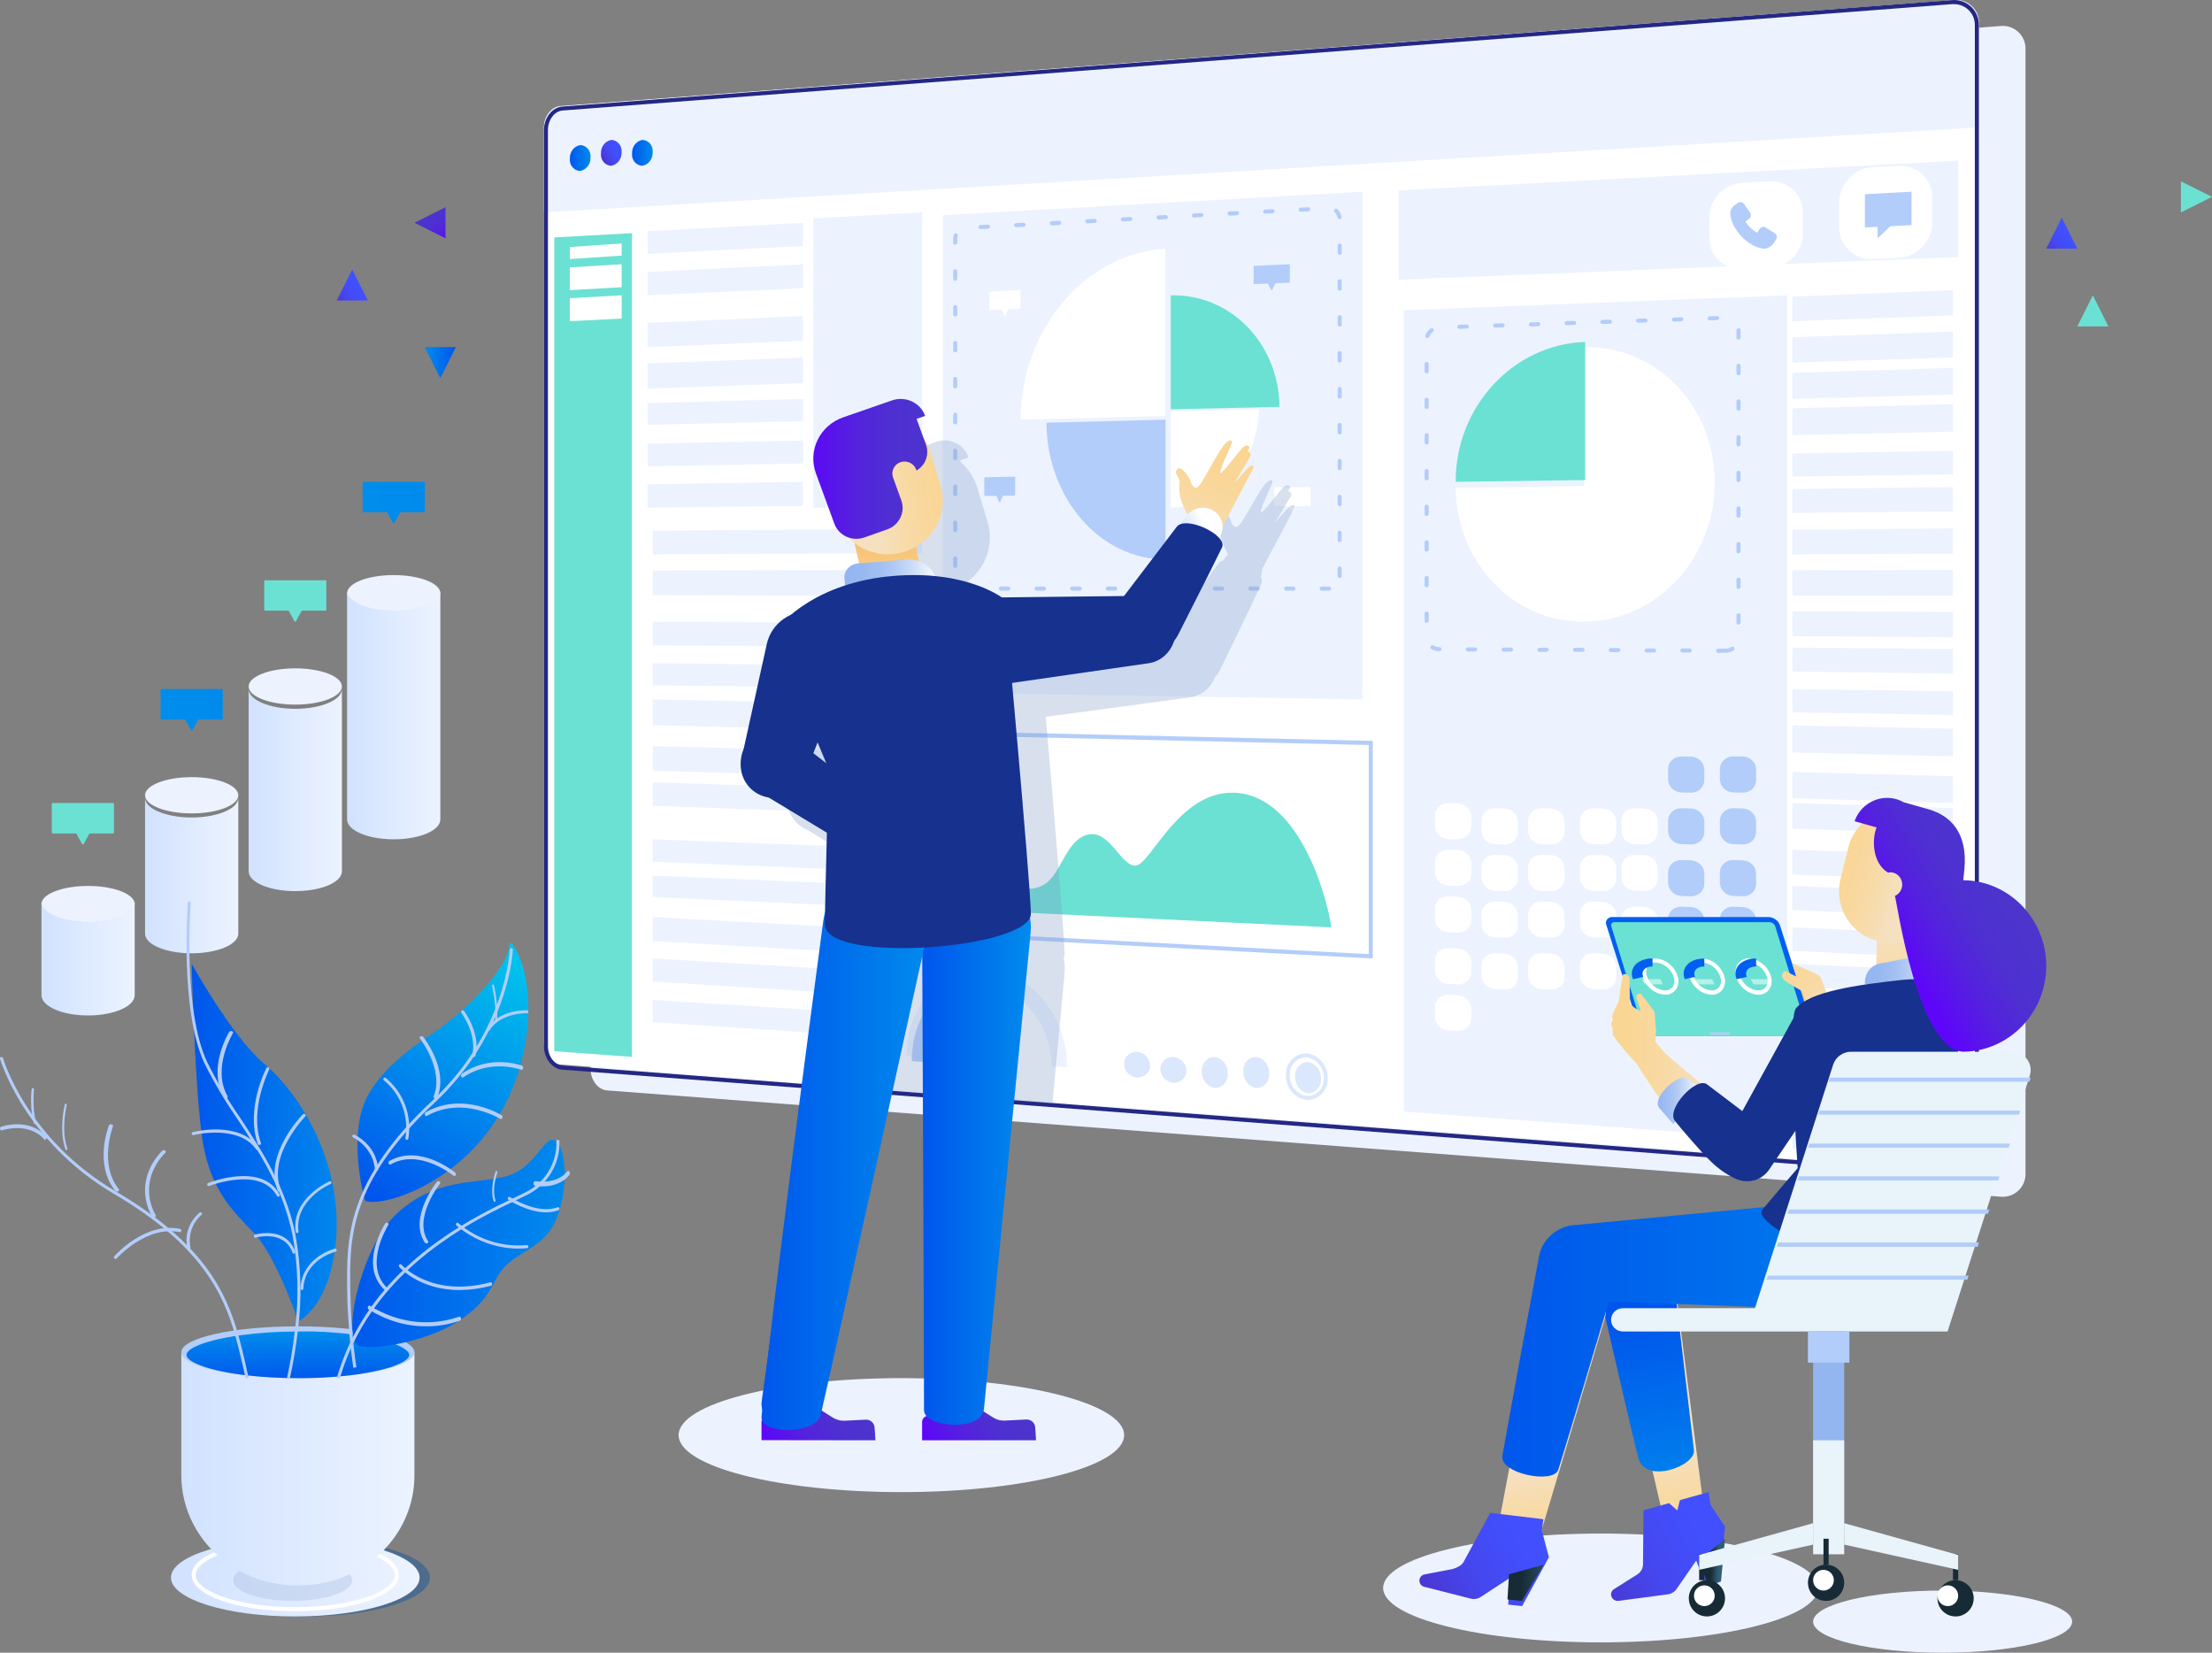 <svg xmlns="http://www.w3.org/2000/svg" width="427" height="319" viewBox="0 0 427 319">
    <rect x="0" y="0" width="427" height="319" fill="#808080" stroke="none"/>
    <defs>
        <linearGradient id="99vs5eurga" x1="-10.112%" x2="76.404%" y1="107.349%" y2="49.135%">
            <stop offset="0%" stop-color="#4C34CD"/>
            <stop offset="13%" stop-color="#493BD9"/>
            <stop offset="43%" stop-color="#4547EE"/>
            <stop offset="72%" stop-color="#424EFB"/>
            <stop offset="100%" stop-color="#4150FF"/>
        </linearGradient>
        <linearGradient id="rpd2yxfy4b" x1="-10.1%" x2="76.434%" y1="107.349%" y2="49.135%">
            <stop offset="0%" stop-color="#4C34CD"/>
            <stop offset="13%" stop-color="#493BD9"/>
            <stop offset="43%" stop-color="#4547EE"/>
            <stop offset="72%" stop-color="#424EFB"/>
            <stop offset="100%" stop-color="#4150FF"/>
        </linearGradient>
        <linearGradient id="xaixlmqbqc" x1="100%" x2="0%" y1="49.856%" y2="49.856%">
            <stop offset="0%" stop-color="#0056EC"/>
            <stop offset="100%" stop-color="#008BEC"/>
        </linearGradient>
        <linearGradient id="1b5cnoqb9d" x1="107.205%" x2="48.991%" y1="110.1%" y2="23.566%">
            <stop offset="0%" stop-color="#5E06F9"/>
            <stop offset="10%" stop-color="#5B0EF1"/>
            <stop offset="41%" stop-color="#5323DD"/>
            <stop offset="71%" stop-color="#4E30D1"/>
            <stop offset="100%" stop-color="#4C34CD"/>
        </linearGradient>
        <linearGradient id="coms1nsoye" x1=".324%" x2="99.677%" y1="50%" y2="50%">
            <stop offset="0%" stop-color="#0056EC"/>
            <stop offset="100%" stop-color="#008BEC"/>
        </linearGradient>
        <linearGradient id="0n4b2a42bf" x1="11.839%" x2="80.88%" y1="78.947%" y2="26.667%">
            <stop offset="0%" stop-color="#4C34CD"/>
            <stop offset="13%" stop-color="#493BD9"/>
            <stop offset="43%" stop-color="#4547EE"/>
            <stop offset="72%" stop-color="#424EFB"/>
            <stop offset="100%" stop-color="#4150FF"/>
        </linearGradient>
        <linearGradient id="if685fkaig" x1=".268%" x2="99.686%" y1="50.263%" y2="50.263%">
            <stop offset="0%" stop-color="#0056EC"/>
            <stop offset="100%" stop-color="#008BEC"/>
        </linearGradient>
        <linearGradient id="pkbyikseih" x1="0%" x2="100%" y1="49.981%" y2="49.981%">
            <stop offset="0%" stop-color="#008DEC"/>
            <stop offset="100%" stop-color="#008BEC"/>
        </linearGradient>
        <linearGradient id="lkz2gluwzi" x1="0%" x2="100%" y1="50.024%" y2="50.024%">
            <stop offset="0%" stop-color="#008DEC"/>
            <stop offset="100%" stop-color="#008BEC"/>
        </linearGradient>
        <linearGradient id="japvmaz86j" x1="0%" x2="100%" y1="50%" y2="50%">
            <stop offset="0%" stop-color="#D1E2FF"/>
            <stop offset="100%" stop-color="#ECF3FF"/>
        </linearGradient>
        <linearGradient id="krefllufyk" x1="0%" x2="100%" y1="49.99%" y2="49.99%">
            <stop offset="0%" stop-color="#D1E2FF"/>
            <stop offset="100%" stop-color="#ECF3FF"/>
        </linearGradient>
        <linearGradient id="fwiwyl315l" x1="-.223%" x2="99.777%" y1="50.016%" y2="50.016%">
            <stop offset="0%" stop-color="#D1E2FF"/>
            <stop offset="100%" stop-color="#ECF3FF"/>
        </linearGradient>
        <linearGradient id="kibg3z7x7m" x1="0%" x2="99.822%" y1="50.013%" y2="50.013%">
            <stop offset="0%" stop-color="#D1E2FF"/>
            <stop offset="100%" stop-color="#ECF3FF"/>
        </linearGradient>
        <linearGradient id="mwnta6hjcn" x1="-2.454%" x2="89.545%" y1="61.596%" y2="44.736%">
            <stop offset="0%" stop-color="#5E06F9"/>
            <stop offset="10%" stop-color="#5B0EF1"/>
            <stop offset="41%" stop-color="#5323DD"/>
            <stop offset="71%" stop-color="#4E30D1"/>
            <stop offset="100%" stop-color="#4C34CD"/>
        </linearGradient>
        <linearGradient id="kaxgciliyo" x1="56.393%" x2="27.12%" y1="5.93%" y2="96.416%">
            <stop offset="0%" stop-color="#FBD591"/>
            <stop offset="27%" stop-color="#FAD697"/>
            <stop offset="62%" stop-color="#F8DAA6"/>
            <stop offset="100%" stop-color="#F5E0C0"/>
        </linearGradient>
        <linearGradient id="7rcyjwicnp" x1="46.979%" x2="49.467%" y1="10.456%" y2="79.306%">
            <stop offset="0%" stop-color="#F2B562"/>
            <stop offset="100%" stop-color="#FBD591"/>
        </linearGradient>
        <linearGradient id="cm2fx8aszq" x1="39.435%" x2="108.777%" y1="54.123%" y2="43.31%">
            <stop offset="0%" stop-color="#F5E0C0"/>
            <stop offset="38%" stop-color="#F8DAA6"/>
            <stop offset="73%" stop-color="#FAD697"/>
            <stop offset="100%" stop-color="#FBD591"/>
        </linearGradient>
        <linearGradient id="3loq9d0isr" x1="-.009%" x2="100.143%" y1="49.99%" y2="49.99%">
            <stop offset="0%" stop-color="#5E06F9"/>
            <stop offset="10%" stop-color="#5B0EF1"/>
            <stop offset="41%" stop-color="#5323DD"/>
            <stop offset="71%" stop-color="#4E30D1"/>
            <stop offset="100%" stop-color="#4C34CD"/>
        </linearGradient>
        <linearGradient id="yyhai0yogs" x1=".202%" x2="100.176%" y1="50.555%" y2="50.555%">
            <stop offset="0%" stop-color="#93B5F0"/>
            <stop offset="20%" stop-color="#97B8F1"/>
            <stop offset="39%" stop-color="#A2C0F2"/>
            <stop offset="58%" stop-color="#B6CDF5"/>
            <stop offset="76%" stop-color="#D1E0F9"/>
            <stop offset="95%" stop-color="#F4F7FD"/>
            <stop offset="100%" stop-color="#FFF"/>
        </linearGradient>
        <linearGradient id="n5wfshkebt" x1="-2.414%" x2="89.386%" y1="61.677%" y2="44.724%">
            <stop offset="0%" stop-color="#5E06F9"/>
            <stop offset="10%" stop-color="#5B0EF1"/>
            <stop offset="41%" stop-color="#5323DD"/>
            <stop offset="71%" stop-color="#4E30D1"/>
            <stop offset="100%" stop-color="#4C34CD"/>
        </linearGradient>
        <linearGradient id="uy8r0r3b1u" x1="0%" x2="100%" y1="49.996%" y2="49.996%">
            <stop offset="0%" stop-color="#0056EC"/>
            <stop offset="100%" stop-color="#008BEC"/>
        </linearGradient>
        <linearGradient id="aydybum25v" x1="-.005%" x2="100.05%" y1="49.959%" y2="49.959%">
            <stop offset="0%" stop-color="#0056EC"/>
            <stop offset="100%" stop-color="#008BEC"/>
        </linearGradient>
        <linearGradient id="ll5w7is87w" x1="6.42%" x2="88.321%" y1="83.814%" y2="24.819%">
            <stop offset="0%" stop-color="#93B5F0"/>
            <stop offset="20%" stop-color="#97B8F1"/>
            <stop offset="39%" stop-color="#A2C0F2"/>
            <stop offset="58%" stop-color="#B6CDF5"/>
            <stop offset="76%" stop-color="#D1E0F9"/>
            <stop offset="95%" stop-color="#F4F7FD"/>
            <stop offset="100%" stop-color="#FFF"/>
        </linearGradient>
        <linearGradient id="ig4ynnyyjx" x1="0%" x2="99.984%" y1="50%" y2="50%">
            <stop offset="0%" stop-color="#D1E2FF"/>
            <stop offset="100%" stop-color="#ECF3FF"/>
        </linearGradient>
        <linearGradient id="bsqtx3risy" x1=".053%" x2="100.053%" y1="49.948%" y2="49.948%">
            <stop offset="0%" stop-color="#D1E2FF"/>
            <stop offset="100%" stop-color="#ECF3FF"/>
        </linearGradient>
        <linearGradient id="x7jo0f2rcz" x1="50%" x2="50%" y1="2.542%" y2="107.184%">
            <stop offset="0%" stop-color="#008BEC"/>
            <stop offset="100%" stop-color="#0056EC"/>
        </linearGradient>
        <linearGradient id="83r361jmoA" x1="-.003%" x2="100.032%" y1="50.004%" y2="50.004%">
            <stop offset="0%" stop-color="#0056EC"/>
            <stop offset="100%" stop-color="#008BEC"/>
        </linearGradient>
        <linearGradient id="0q44qhg9cB" x1="32.614%" x2="71.291%" y1="100.398%" y2="2.86%">
            <stop offset="0%" stop-color="#0056EC"/>
            <stop offset="100%" stop-color="#00C2EC"/>
        </linearGradient>
        <linearGradient id="9zeu23ugeC" x1="0%" x2="100.005%" y1="49.994%" y2="49.994%">
            <stop offset="0%" stop-color="#0056EC"/>
            <stop offset="100%" stop-color="#008BEC"/>
        </linearGradient>
        <linearGradient id="le3vuyyw3D" x1="26.238%" x2="68.628%" y1="51.573%" y2="48.927%">
            <stop offset="0%" stop-color="#F2B562"/>
            <stop offset="100%" stop-color="#FBD591"/>
        </linearGradient>
        <linearGradient id="53za4hmk3E" x1="20.559%" x2="55.75%" y1="-31.354%" y2="50.255%">
            <stop offset="0%" stop-color="#FBD591"/>
            <stop offset="27%" stop-color="#FAD697"/>
            <stop offset="62%" stop-color="#F8DAA6"/>
            <stop offset="100%" stop-color="#F5E0C0"/>
        </linearGradient>
        <linearGradient id="o6ybicuj6F" x1="51.23%" x2="53.248%" y1="70.354%" y2="109.743%">
            <stop offset="0%" stop-color="#F5E0C0"/>
            <stop offset="38%" stop-color="#F8DAA6"/>
            <stop offset="73%" stop-color="#FAD697"/>
            <stop offset="100%" stop-color="#FBD591"/>
        </linearGradient>
        <linearGradient id="8y5zgofwgG" x1="-17.639%" x2="102.105%" y1="93.704%" y2="27.592%">
            <stop offset="0%" stop-color="#4C34CD"/>
            <stop offset="13%" stop-color="#493BD9"/>
            <stop offset="43%" stop-color="#4547EE"/>
            <stop offset="72%" stop-color="#424EFB"/>
            <stop offset="100%" stop-color="#4150FF"/>
        </linearGradient>
        <linearGradient id="fy0un6f2jH" x1="46.182%" x2="75.566%" y1="49.564%" y2="51.045%">
            <stop offset="0%" stop-color="#172B36"/>
            <stop offset="100%" stop-color="#325D75"/>
        </linearGradient>
        <linearGradient id="66u7t2vs7I" x1="49.646%" x2="56.734%" y1="33.417%" y2="116.281%">
            <stop offset="0%" stop-color="#0056EC"/>
            <stop offset="100%" stop-color="#008BEC"/>
        </linearGradient>
        <linearGradient id="yur11dlc0J" x1="49.652%" x2="50.785%" y1="26.373%" y2="109.233%">
            <stop offset="0%" stop-color="#F5E0C0"/>
            <stop offset="38%" stop-color="#F8DAA6"/>
            <stop offset="73%" stop-color="#FAD697"/>
            <stop offset="100%" stop-color="#FBD591"/>
        </linearGradient>
        <linearGradient id="mf2fkf5zpK" x1="57.53%" x2="-7.078%" y1="52.694%" y2="29.083%">
            <stop offset="0%" stop-color="#F5E0C0"/>
            <stop offset="38%" stop-color="#F8DAA6"/>
            <stop offset="73%" stop-color="#FAD697"/>
            <stop offset="100%" stop-color="#FBD591"/>
        </linearGradient>
        <linearGradient id="mua0b02hfL" x1=".005%" x2="100%" y1="50.01%" y2="50.01%">
            <stop offset="0%" stop-color="#93B5F0"/>
            <stop offset="20%" stop-color="#97B8F1"/>
            <stop offset="39%" stop-color="#A2C0F2"/>
            <stop offset="58%" stop-color="#B6CDF5"/>
            <stop offset="76%" stop-color="#D1E0F9"/>
            <stop offset="95%" stop-color="#F4F7FD"/>
            <stop offset="100%" stop-color="#FFF"/>
        </linearGradient>
        <linearGradient id="mf36gy6ceM" x1="51.039%" x2="53.319%" y1="68.841%" y2="106.283%">
            <stop offset="0%" stop-color="#F5E0C0"/>
            <stop offset="38%" stop-color="#F8DAA6"/>
            <stop offset="73%" stop-color="#FAD697"/>
            <stop offset="100%" stop-color="#FBD591"/>
        </linearGradient>
        <linearGradient id="iv4p1te75N" x1="-3.269%" x2="103.353%" y1="79.962%" y2="34.548%">
            <stop offset="0%" stop-color="#4C34CD"/>
            <stop offset="13%" stop-color="#493BD9"/>
            <stop offset="43%" stop-color="#4547EE"/>
            <stop offset="72%" stop-color="#424EFB"/>
            <stop offset="100%" stop-color="#4150FF"/>
        </linearGradient>
        <linearGradient id="978fn5wdcO" x1="38.754%" x2="133.449%" y1="49.198%" y2="51.551%">
            <stop offset="0%" stop-color="#172B36"/>
            <stop offset="100%" stop-color="#325D75"/>
        </linearGradient>
        <linearGradient id="5bryavmztP" x1="-.04%" x2="117.558%" y1="50.049%" y2="50.049%">
            <stop offset="0%" stop-color="#0056EC"/>
            <stop offset="100%" stop-color="#008BEC"/>
        </linearGradient>
        <linearGradient id="tvib1fcctQ" x1="57.549%" x2="-4.589%" y1="50.728%" y2="45.675%">
            <stop offset="0%" stop-color="#F5E0C0"/>
            <stop offset="38%" stop-color="#F8DAA6"/>
            <stop offset="73%" stop-color="#FAD697"/>
            <stop offset="100%" stop-color="#FBD591"/>
        </linearGradient>
        <linearGradient id="gg437onh5R" x1=".036%" x2="100%" y1="49.931%" y2="49.931%">
            <stop offset="0%" stop-color="#93B5F0"/>
            <stop offset="20%" stop-color="#97B8F1"/>
            <stop offset="39%" stop-color="#A2C0F2"/>
            <stop offset="58%" stop-color="#B6CDF5"/>
            <stop offset="76%" stop-color="#D1E0F9"/>
            <stop offset="95%" stop-color="#F4F7FD"/>
            <stop offset="100%" stop-color="#FFF"/>
        </linearGradient>
        <linearGradient id="l6npuboysS" x1="26.914%" x2="68.618%" y1="63.881%" y2="31.032%">
            <stop offset="0%" stop-color="#5E06F9"/>
            <stop offset="10%" stop-color="#5B0EF1"/>
            <stop offset="41%" stop-color="#5323DD"/>
            <stop offset="71%" stop-color="#4E30D1"/>
            <stop offset="100%" stop-color="#4C34CD"/>
        </linearGradient>
    </defs>
    <g fill="none" fill-rule="evenodd">
        <g fill-rule="nonzero">
            <g transform="translate(-863 -2843) translate(863 2843)">
                <path fill="url(#99vs5eurga)" d="M65 58L67.996 52 71 58z"/>
                <path fill="url(#rpd2yxfy4b)" d="M395 48L398 42 401 48z"/>
                <path fill="url(#xaixlmqbqc)" d="M88 67L85.004 73 82 67z"/>
                <path fill="url(#1b5cnoqb9d)" d="M86 46L80 43 86 40z"/>
                <path fill="#6BE1D3" d="M401 63L404 57 407 63zM421 35L427 37.996 421 41z"/>
                <path fill="#ECF3FF" d="M386.206 230.981L117.19 210.463c-1.768-.132-3.191-1.99-3.191-4.145V29.675c0-2.154 1.423-4.013 3.19-4.145L386.207 5.02c1.24-.118 2.473.297 3.388 1.143.916.845 1.427 2.04 1.406 3.283v217.1c.02 1.245-.49 2.44-1.405 3.287-.915.846-2.148 1.264-3.39 1.148z"/>
                <path fill="#FFF" d="M377.206 225.98L108.19 205.47c-1.768-.132-3.191-1.99-3.191-4.145V24.682c0-2.154 1.423-4.013 3.19-4.145L377.207.019c1.241-.116 2.474.302 3.389 1.148.915.846 1.425 2.042 1.405 3.287v217.1c.02 1.244-.49 2.438-1.406 3.283-.915.846-2.147 1.261-3.388 1.143z"/>
                <path fill="#ECF3FF" d="M382 4.437c.02-1.24-.49-2.43-1.405-3.274-.915-.843-2.148-1.26-3.39-1.144L108.192 20.463c-1.768.132-3.191 1.983-3.191 4.13V41l277-16.399V4.437z"/>
                <path fill="#252784" d="M377.195 226.996c-.13.005-.26.005-.39 0L108.54 206.467c-1.95-.148-3.54-2.188-3.54-4.54V25.112c0-2.344 1.56-4.392 3.54-4.54L376.805.02c1.346-.124 2.682.331 3.673 1.253.991.921 1.544 2.222 1.521 3.576v217.31c.016 1.284-.484 2.52-1.387 3.43-.904.91-2.136 1.417-3.417 1.407zm0-226.194h-.336L108.595 21.33c-1.56.125-2.823 1.813-2.823 3.766v176.816c0 1.953 1.263 3.641 2.823 3.758l268.264 20.536c1.13.105 2.25-.277 3.081-1.049.832-.772 1.297-1.862 1.28-2.998V4.865c.016-1.077-.402-2.116-1.16-2.88-.757-.766-1.79-1.192-2.865-1.183z"/>
                <path fill="url(#coms1nsoye)" d="M113.987 30.368c.077 1.27-.778 2.4-1.991 2.632-.576-.02-1.117-.288-1.494-.738-.376-.45-.553-1.04-.489-1.63-.081-1.269.77-2.4 1.983-2.632.577.018 1.12.285 1.499.735.378.45.557 1.042.492 1.633z"/>
                <path fill="url(#0n4b2a42bf)" d="M119.99 29.368c.074 1.276-.783 2.407-1.994 2.632-.573-.019-1.113-.285-1.49-.734-.376-.45-.556-1.042-.494-1.634-.072-1.272.779-2.4 1.984-2.632.574.019 1.115.285 1.493.734.378.449.559 1.041.5 1.634z"/>
                <path fill="url(#if685fkaig)" d="M125.987 29.373c.073 1.279-.783 2.41-1.988 2.627-.571-.016-1.11-.282-1.488-.732-.377-.45-.559-1.045-.5-1.641-.062-1.275.79-2.4 1.988-2.627.573.011 1.116.275 1.494.726.379.452.558 1.05.494 1.647z"/>
                <path fill="#ECF3FF" d="M270 36.741L270 54 378 49.608 378 31zM345 220L271 214.553 271 59.884 345 57zM263 135L182 133.682 182 41.532 263 37z"/>
                <path fill="#6BE1D3" d="M122 204L107 202.899 107 45.828 122 45z"/>
                <path fill="#B3CDFA" d="M326.449 153l-1.913-.045c-1.435-.064-2.558-1.208-2.535-2.584v-1.891c-.015-.653.246-1.284.723-1.75.477-.467 1.13-.73 1.812-.73l1.913.037c1.441.057 2.573 1.203 2.55 2.584v1.9c.015.655-.248 1.288-.728 1.755-.48.467-1.138.728-1.822.724zM336.443 153l-1.903-.045c-1.43-.06-2.553-1.202-2.54-2.582v-1.894c-.012-.656.25-1.289.729-1.756.478-.466 1.131-.727 1.811-.723h1.903c1.438.048 2.573 1.195 2.556 2.582v1.902c.023.665-.237 1.31-.72 1.785-.483.475-1.146.74-1.836.73z"/>
                <path fill="#FFF" d="M281.45 162l-1.908-.054c-1.46-.094-2.579-1.236-2.54-2.59v-1.89c-.029-.642.225-1.267.704-1.732.479-.466 1.141-.73 1.836-.734l1.908.046c1.463.094 2.587 1.24 2.548 2.597v1.898c.03.643-.226 1.269-.707 1.733-.481.464-1.146.727-1.84.726zM290.45 163l-1.908-.053c-1.457-.09-2.578-1.236-2.54-2.596v-1.885c-.027-.644.229-1.27.708-1.736.479-.465 1.14-.728 1.832-.73l1.908.046c1.459.09 2.582 1.234 2.548 2.595v1.901c.027.645-.23 1.272-.71 1.736-.482.464-1.145.725-1.838.722zM299.445 163l-1.907-.053c-1.448-.09-2.566-1.232-2.537-2.594v-1.888c-.022-.646.236-1.272.714-1.736.478-.464 1.136-.727 1.823-.729l1.907.053c1.457.077 2.586 1.225 2.553 2.594v1.896c.025.648-.234 1.277-.717 1.74-.482.465-1.145.723-1.836.717zM309.443 163l-1.91-.053c-1.442-.088-2.556-1.229-2.532-2.592v-1.891c-.021-.647.236-1.274.713-1.738.477-.464 1.134-.726 1.82-.726l1.909.045c1.454.077 2.584 1.226 2.556 2.6v1.898c.022.65-.24 1.28-.722 1.744-.483.464-1.145.721-1.834.713zM317.446 163l-1.907-.053c-1.44-.084-2.558-1.227-2.538-2.597v-1.887c-.02-.65.24-1.279.719-1.743.478-.464 1.135-.724 1.819-.72l1.907.045c1.448.072 2.576 1.22 2.553 2.598v1.901c.02.652-.242 1.282-.724 1.746-.483.464-1.143.72-1.83.71z"/>
                <path fill="#B3CDFA" d="M326.428 162.999l-1.904-.06c-1.428-.071-2.542-1.214-2.523-2.588v-1.896c-.017-.651.242-1.28.718-1.743.476-.463 1.128-.72 1.805-.712l1.904.045c1.436.052 2.57 1.186 2.57 2.566v1.896c.028.665-.233 1.311-.72 1.784-.488.473-1.158.729-1.85.708zM336.444 163l-1.903-.052c-1.434-.072-2.555-1.22-2.54-2.602v-1.892c-.015-.654.247-1.285.727-1.748.48-.463 1.134-.718 1.813-.706l1.903.045c1.437.063 2.566 1.209 2.556 2.594v1.944c.004.65-.265 1.273-.747 1.729-.481.455-1.134.703-1.809.687z"/>
                <path fill="#FFF" d="M281.45 171l-1.909-.07c-1.46-.105-2.574-1.246-2.539-2.598v-1.894c-.027-.638.228-1.259.708-1.719.479-.46 1.14-.72 1.831-.719l1.909.061c1.465.098 2.587 1.243 2.548 2.6v1.9c.03.64-.227 1.264-.708 1.725-.482.46-1.147.719-1.84.714zM290.45 172l-1.909-.061c-1.455-.105-2.57-1.25-2.54-2.608v-1.891c-.026-.641.23-1.265.71-1.726.48-.46 1.141-.719 1.83-.714l1.91.053c1.46.098 2.581 1.245 2.547 2.608v1.899c.03.643-.227 1.269-.71 1.73-.481.462-1.146.719-1.838.71zM299.438 172h-1.9c-1.45-.105-2.562-1.253-2.536-2.62v-1.935c-.025-.645.233-1.27.712-1.732.48-.462 1.138-.72 1.825-.713l1.907.06c1.457.09 2.582 1.24 2.553 2.612v1.898c.018.646-.246 1.27-.729 1.728-.484.459-1.145.712-1.832.702zM309.442 172l-1.908-.068c-1.445-.096-2.557-1.24-2.532-2.604v-1.89c-.025-.644.233-1.269.711-1.73.478-.46 1.136-.716 1.82-.708l1.91.053c1.455.088 2.58 1.238 2.555 2.611v1.897c.025.648-.236 1.277-.72 1.739-.483.461-1.147.714-1.836.7zM317.446 172l-1.908-.068c-1.442-.091-2.557-1.238-2.537-2.61v-1.884c-.02-.647.24-1.273.72-1.733.479-.46 1.136-.715 1.817-.705l1.908.053c1.448.083 2.572 1.232 2.553 2.61v1.899c.022.65-.24 1.28-.723 1.74-.483.462-1.145.714-1.83.697z"/>
                <path fill="#B3CDFA" d="M326.449 173l-1.913-.068c-1.436-.086-2.55-1.231-2.535-2.605v-1.885c-.02-.649.24-1.277.72-1.739.479-.461 1.135-.715 1.815-.703l1.913.06c1.442.079 2.565 1.226 2.55 2.605v1.9c.017.65-.246 1.28-.728 1.74-.482.46-1.14.71-1.822.694zM336.444 172.999l-1.903-.067c-1.432-.082-2.547-1.225-2.54-2.603v-1.887c-.017-.653.245-1.283.725-1.744.48-.462 1.136-.714 1.815-.697l1.903.059c1.44.075 2.566 1.224 2.555 2.61v1.895c.015.654-.25 1.285-.733 1.745-.483.46-1.142.71-1.822.689z"/>
                <path fill="#FFF" d="M281.45 180l-1.908-.077c-1.463-.117-2.575-1.264-2.538-2.62v-1.883c-.038-.638.215-1.262.697-1.72.482-.46 1.149-.713 1.84-.7l1.909.07c1.466.113 2.582 1.26 2.546 2.618v1.892c.038.64-.216 1.264-.7 1.724-.483.459-1.153.711-1.846.695zM290.45 181l-1.908-.084c-1.46-.108-2.575-1.256-2.54-2.614v-1.877c-.03-.64.227-1.261.707-1.72.48-.459 1.143-.714 1.833-.705l1.908.076c1.466.101 2.587 1.252 2.548 2.615v1.892c.027.639-.23 1.26-.713 1.717-.482.458-1.145.71-1.835.7zM299.44 181l-1.905-.084c-1.448-.111-2.556-1.254-2.534-2.615v-1.89c-.02-.64.24-1.259.72-1.714.48-.456 1.14-.707 1.823-.697l1.904.076c1.457.1 2.576 1.248 2.55 2.615v1.897c.021.643-.242 1.265-.725 1.72-.484.456-1.147.706-1.833.691zM309.442 180.999l-1.908-.083c-1.447-.103-2.558-1.249-2.532-2.613v-1.885c-.025-.641.233-1.264.712-1.721.479-.457 1.137-.71 1.82-.697l1.908.068c1.458.096 2.581 1.247 2.556 2.62v1.893c.025.645-.236 1.272-.72 1.73-.484.458-1.149.707-1.836.688zM317.446 181.999l-1.907-.075c-1.443-.102-2.554-1.248-2.538-2.618v-1.888c-.022-.645.238-1.27.718-1.727.48-.457 1.139-.707 1.82-.69l1.907.067c1.449.095 2.569 1.243 2.553 2.619v1.895c.022.647-.24 1.274-.724 1.732-.483.458-1.146.706-1.83.685z"/>
                <path fill="#B3CDFA" d="M326.429 181.997l-1.904-.081c-1.431-.098-2.536-1.243-2.524-2.616v-1.883c-.02-.646.24-1.272.718-1.729.477-.457 1.13-.706 1.806-.687l1.904.067c1.449.075 2.58 1.227 2.57 2.616v1.89c.022.655-.243 1.29-.73 1.75-.489.46-1.156.705-1.84.673zM336.444 181.998l-1.903-.08c-1.435-.094-2.548-1.24-2.54-2.62v-1.884c-.015-.648.248-1.273.728-1.73.48-.456 1.136-.703 1.812-.683l1.903.074c1.44.082 2.562 1.229 2.555 2.612v1.898c.016.65-.25 1.279-.734 1.736-.484.457-1.143.702-1.821.677z"/>
                <path fill="#FFF" d="M281.45 190l-1.908-.092c-1.466-.125-2.576-1.274-2.54-2.629v-1.88c-.032-.634.223-1.252.704-1.707.482-.454 1.146-.705 1.836-.691l1.908.084c1.469.12 2.584 1.27 2.547 2.628v1.887c.033.636-.223 1.255-.706 1.71-.483.455-1.15.705-1.841.69zM290.45 190.998l-1.908-.09c-1.458-.124-2.566-1.27-2.538-2.626v-1.883c-.038-.637.216-1.26.699-1.717.483-.456 1.15-.703 1.839-.68l1.908.083c1.463.116 2.578 1.265 2.546 2.626v1.89c.038.639-.217 1.263-.702 1.72-.484.456-1.154.702-1.844.677zM299.44 190.999l-1.904-.09c-1.452-.123-2.557-1.27-2.534-2.632v-1.878c-.027-.64.231-1.26.713-1.715.482-.455 1.144-.702 1.829-.683l1.904.083c1.457.111 2.572 1.259 2.55 2.624v1.893c.025.641-.236 1.264-.72 1.718-.486.455-1.151.701-1.838.68zM309.442 190.998l-1.908-.09c-1.45-.117-2.555-1.265-2.532-2.63v-1.88c-.025-.638.233-1.258.713-1.712.48-.454 1.137-.702 1.819-.685l1.908.082c1.459.107 2.578 1.258 2.556 2.63v1.888c.025.643-.236 1.266-.72 1.72-.486.456-1.15.7-1.836.677zM317.446 191.998l-1.907-.09c-1.446-.109-2.555-1.257-2.538-2.627v-1.883c-.022-.642.238-1.264.72-1.718.48-.454 1.138-.7 1.818-.679l1.907.082c1.45.11 2.566 1.26 2.553 2.635v1.883c.022.645-.24 1.27-.724 1.724-.485.454-1.147.698-1.83.673z"/>
                <path fill="#B3CDFA" d="M326.417 191.996l-1.913-.088c-1.426-.127-2.513-1.27-2.503-2.633v-1.878c-.02-.643.241-1.266.722-1.72.48-.454 1.136-.698 1.812-.676l1.913.082c1.445.105 2.558 1.254 2.55 2.632v1.856c.03.657-.234 1.295-.726 1.757-.491.462-1.165.705-1.855.668zM336.444 192.997l-1.903-.095c-1.438-.1-2.548-1.25-2.54-2.628v-1.88c-.016-.645.248-1.268.73-1.72.48-.454 1.135-.697 1.81-.672l1.903.088c1.443.093 2.562 1.244 2.555 2.628v1.886c.018.65-.247 1.276-.732 1.73-.485.454-1.146.694-1.823.663z"/>
                <path fill="#FFF" d="M281.45 199l-1.908-.1c-1.465-.139-2.57-1.287-2.54-2.64v-1.878c-.028-.631.23-1.245.71-1.696.481-.45 1.143-.699 1.83-.686l1.908.092c1.468.135 2.577 1.284 2.548 2.64v1.894c.026.63-.233 1.243-.716 1.693-.482.45-1.145.696-1.832.68zM341.4 51.78l-4.903.203c-1.667.123-3.312-.43-4.543-1.53-1.231-1.099-1.939-2.644-1.954-4.268V41.67c.114-3.451 2.946-6.234 6.497-6.382l4.902-.265c1.678-.147 3.343.39 4.595 1.485 1.253 1.094 1.98 2.646 2.006 4.282v4.616c-.133 3.48-3.018 6.266-6.6 6.374zM366.404 49.759l-4.909.219c-1.647.145-3.28-.428-4.51-1.584-1.23-1.157-1.948-2.794-1.985-4.524v-4.803c.143-3.686 2.973-6.636 6.495-6.772l4.909-.284c3.639-.21 6.596 2.52 6.596 6.1v4.86c0 3.58-2.942 6.618-6.596 6.788z"/>
                <path fill="#B3CDFA" d="M360 37.484L360 43.908 362.443 43.783 362.443 46 364.931 43.658 369 43.463 369 37zM340.834 47.999c-3.015.079-6.773-3.727-6.834-6.902.06-.603.374-1.15.857-1.496l.681-.457c.125-.087.27-.136.421-.142.26-.018.51.1.666.315l1.225 1.757c.123.172.173.388.139.6-.035.21-.151.398-.323.519l-.727.575c.279.447.613.855.995 1.213.379.367.8.685 1.255.945l.536-.788c.259-.354.732-.458 1.11-.244l1.806 1.15c.173.112.296.291.34.497.045.206.008.421-.103.599l-.421.7c-.382.581-.96.994-1.623 1.159z"/>
                <path fill="#B3CDFA" d="M254.996 208.19c.04.746-.208 1.475-.683 2.01-.475.534-1.133.824-1.813.798-1.452-.207-2.528-1.582-2.496-3.189-.04-.745.208-1.474.683-2.009.475-.534 1.133-.824 1.813-.798 1.458.196 2.54 1.578 2.496 3.189zM244.994 207.196c.048.744-.196 1.476-.673 2.01-.477.536-1.141.823-1.825.792-1.458-.206-2.534-1.584-2.49-3.186-.05-.744.193-1.476.668-2.013.476-.536 1.138-.826 1.822-.797 1.463.206 2.543 1.588 2.498 3.194zM236.995 207.189c.046.742-.2 1.471-.677 2.007-.477.535-1.14.827-1.826.803-1.458-.22-2.53-1.593-2.487-3.188-.045-.74.198-1.466.671-2 .474-.535 1.133-.83 1.816-.81 1.468.203 2.552 1.584 2.503 3.188zM228.996 206.655c.041.615-.207 1.219-.685 1.664-.478.445-1.142.692-1.832.68-1.46-.194-2.524-1.336-2.475-2.654-.04-.61.202-1.207.67-1.65.47-.445 1.122-.696 1.805-.695 1.479.174 2.567 1.323 2.517 2.655zM221.996 205.66c.037.609-.21 1.205-.682 1.648-.472.443-1.128.693-1.814.692-1.472-.185-2.549-1.33-2.496-2.652-.039-.61.207-1.209.68-1.653.472-.445 1.129-.696 1.816-.695 1.475.185 2.554 1.334 2.496 2.66z" opacity=".47"/>
                <g fill="#B3CDFA" opacity=".47">
                    <path d="M4.5 9.308h-.277C1.905 8.998.186 6.95.232 4.554.172 3.429.576 2.33 1.345 1.526 2.114.72 3.177.285 4.275.323c2.333.288 4.072 2.345 4.02 4.754.05 1.079-.322 2.134-1.035 2.929-.713.795-1.707 1.264-2.76 1.302zm-.473-8.231c-.855.037-1.66.426-2.232 1.079-.573.652-.866 1.514-.812 2.39C.925 6.542 2.345 8.26 4.274 8.531c.895.032 1.762-.326 2.385-.986.623-.66.945-1.56.885-2.476.055-2.006-1.382-3.728-3.322-3.984l-.196-.008z" transform="translate(248 203)"/>
                </g>
                <path fill="#6BE1D3" d="M257 179c-.458-3.93-5.526-25.594-18.837-25.995-10.61-.307-16.01 13.791-18.884 14.058-2.874.268-4.942-6.86-9.197-5.988-4.256.873-5.25 7.67-8.432 9.595-3.182 1.926-5.313.157-10.832-.463-4.057-.456-7.373 3.237-8.818 5.186L257 179z"/>
                <path fill="#B3CDFA" d="M265 185l-88-4.654V141h.407L265 143.003V185zm-87.217-5.406l86.434 4.567v-40.367l-86.434-1.97v37.77z"/>
                <path fill="#FFF" d="M225 48c-15.599.898-27.89 15.59-28 33l28-.71V48z"/>
                <path fill="#B3CDFA" d="M202 81.586c.105 14.565 10.259 26.345 23 26.414V81l-23 .586z"/>
                <path fill="#6BE1D3" d="M247 78.53c-.12-12.278-9.545-21.855-21-21.522V79l21-.47z"/>
                <path fill="#FFF" d="M226 98c9.273-.234 16.878-8.686 17-19l-17 .419V98z"/>
                <path fill="#B3CDFA" d="M186.324 114c-.218 0-.394-.178-.394-.396 0-.22.176-.397.394-.397h1.426c.217 0 .393.178.393.397 0 .218-.176.396-.393.396h-1.426zm6.877 0c-.216-.004-.39-.18-.394-.396 0-.22.176-.397.394-.397h1.433c.218 0 .394.178.394.397-.004.217-.178.392-.394.396h-1.433zm6.884 0c-.217 0-.393-.178-.393-.396 0-.22.176-.397.393-.397h1.426c.218 0 .394.178.394.397 0 .218-.176.396-.394.396h-1.426zm6.885 0c-.217 0-.394-.178-.394-.396 0-.22.177-.397.394-.397h1.458c.217 0 .393.178.393.397 0 .218-.176.396-.393.396h-1.458zm6.877 0c-.216-.004-.39-.18-.394-.396 0-.22.177-.397.394-.397h1.434c.217 0 .394.178.394.397-.004.217-.178.392-.394.396h-1.434zm6.885 0c-.218 0-.394-.178-.394-.396 0-.22.176-.397.394-.397h1.426c.217 0 .394.178.394.397 0 .218-.177.396-.394.396h-1.426zm6.885 0c-.218 0-.394-.178-.394-.396 0-.22.176-.397.394-.397h1.426c.217 0 .393.178.393.397-.004.217-.178.392-.393.396h-1.426zm6.877 0c-.218 0-.394-.178-.394-.396.004-.218.178-.393.394-.397h1.425c.218 0 .394.178.394.397 0 .218-.176.396-.394.396h-1.425zm6.884 0c-.217 0-.393-.178-.393-.396 0-.22.176-.397.393-.397h1.426c.218 0 .394.178.394.397 0 .218-.176.396-.394.396h-1.426zm6.885 0c-.217 0-.394-.178-.394-.396 0-.22.177-.397.394-.397h1.426c.218 0 .394.178.394.397-.004.217-.178.392-.394.396h-1.426zm6.877 0c-.217 0-.394-.178-.394-.396.004-.218.178-.393.394-.397h1.426c.217 0 .394.178.394.397 0 .218-.177.396-.394.396h-1.426zm3.466-2.419c-.217 0-.394-.177-.394-.396v-1.467c0-.219.177-.396.394-.396.218 0 .394.177.394.396v1.435c0 .105-.041.206-.115.28-.074.075-.174.117-.279.117v.031zm-74.212-1.942c-.218 0-.394-.178-.394-.397v-1.435c0-.219.176-.397.394-.397.217 0 .394.178.394.397v1.435c-.017.207-.188.366-.394.365v.032zm74.212-4.988c-.217 0-.394-.178-.394-.397v-1.435c0-.219.177-.396.394-.396.218 0 .394.177.394.396v1.435c-.016.207-.188.366-.394.365v.032zm-74.212-1.935c-.218 0-.394-.177-.394-.396v-1.444c0-.219.176-.396.394-.396.217 0 .394.177.394.396v1.444c-.017.206-.188.365-.394.364v.032zm74.212-4.988c-.217 0-.394-.177-.394-.396v-1.435c0-.22.177-.397.394-.397.218 0 .394.178.394.397v1.435c-.016.206-.188.365-.394.365v.031zm-74.212-1.966c-.218 0-.394-.178-.394-.397V93.93c0-.219.176-.396.394-.396.217 0 .394.177.394.396v1.435c0 .22-.177.397-.394.397zm74.212-4.988c-.217 0-.394-.177-.394-.396v-1.436c0-.219.177-.396.394-.396.218 0 .394.177.394.396v1.436c-.004.215-.18.388-.394.388v.008zm-74.212-1.943c-.218 0-.394-.177-.394-.396V87c0-.22.176-.397.394-.397.217 0 .394.178.394.397v1.435c-.005.216-.18.388-.394.388v.008zm74.212-4.964c-.217 0-.394-.177-.394-.396v-1.443c0-.22.177-.397.394-.397.218 0 .394.178.394.397v1.443c0 .219-.176.396-.394.396zm-74.212-1.942c-.218 0-.394-.178-.394-.397v-1.467c0-.219.176-.396.394-.396.217 0 .394.177.394.396v1.427c.004.108-.036.213-.11.291-.074.078-.177.122-.284.122v.024zm74.212-4.988c-.217 0-.394-.178-.394-.397v-1.459c0-.219.177-.396.394-.396.218 0 .394.177.394.396v1.436c0 .219-.176.396-.394.396v.024zm-74.212-1.943c-.218 0-.394-.177-.394-.396v-1.46c0-.218.176-.396.394-.396.217 0 .394.178.394.397v1.435c0 .219-.177.396-.394.396v.024zm74.212-4.988c-.217 0-.394-.177-.394-.396v-1.46c0-.218.177-.396.394-.396.218 0 .394.178.394.397v1.443c-.004.216-.18.389-.394.389v.023zm-74.212-1.998c-.218 0-.394-.177-.394-.396v-1.404c0-.219.176-.396.394-.396.217 0 .394.177.394.396v1.435c-.017.207-.188.366-.394.365zm74.212-4.98c-.217 0-.394-.177-.394-.396V61.22c0-.219.177-.396.394-.396.218 0 .394.177.394.396v1.443c0 .22-.176.397-.394.397v-.032zm-74.212-1.943c-.218 0-.394-.177-.394-.396v-1.404c0-.219.176-.396.394-.396.217 0 .394.177.394.396v1.436c0 .219-.177.396-.394.396v-.032zm74.212-4.971c-.217 0-.394-.178-.394-.397v-1.42c0-.218.177-.396.394-.396.218 0 .394.178.394.397v1.435c-.008.213-.182.38-.394.38zm-74.212-1.943c-.218 0-.394-.178-.394-.397v-1.42c0-.218.176-.396.394-.396.217 0 .394.178.394.397v1.435c0 .22-.177.397-.394.397v-.016zm74.212-4.988c-.217 0-.394-.177-.394-.396V47.39c0-.219.177-.397.394-.397.218 0 .394.178.394.397v1.435c-.013.21-.185.373-.394.373v-.016zm-74.212-1.943c-.218 0-.394-.177-.394-.396v-.674c.002-.296.047-.59.134-.872.07-.205.29-.317.496-.254.207.068.32.291.252.5-.063.202-.095.413-.094.626v.674c.004.108-.036.213-.11.29-.074.078-.177.122-.284.122v-.016zm4.892-3.02c-.21.004-.386-.162-.394-.374-.007-.105.029-.208.098-.287.07-.079.168-.127.272-.133l1.426-.071c.105-.009.209.026.288.096.079.07.125.17.13.276.004.22-.162.404-.379.42l-1.426.072h-.015zm6.869-.366c-.21-.003-.382-.17-.394-.38-.004-.105.033-.208.104-.285.07-.078.17-.124.274-.128l1.426-.079c.103-.006.205.03.282.1.078.07.123.168.127.273.007.105-.029.208-.098.287-.07.08-.167.127-.272.133l-1.426.08h-.023zm6.877-.372c-.212 0-.386-.168-.394-.381-.007-.104.029-.207.099-.285.07-.077.167-.123.271-.127l1.426-.08c.213-.005.393.16.41.373.015.107-.014.216-.082.3-.067.084-.166.136-.273.144l-1.426.08-.031-.024zm6.869-.373c-.209 0-.382-.163-.394-.373-.01-.217.154-.403.37-.42l1.426-.08c.217-.004.4.163.417.381.01.216-.155.4-.37.413l-1.426.079h-.023zm6.869-.373c-.209 0-.382-.163-.394-.372-.01-.22.16-.408.378-.42l1.426-.072c.103-.007.205.03.282.1.078.07.123.168.127.273.007.105-.029.208-.098.287-.07.079-.167.127-.272.133l-1.426.071h-.023zm6.877-.365c-.212 0-.386-.167-.394-.38-.007-.105.029-.207.099-.285.07-.077.167-.123.27-.127l1.427-.08c.217 0 .394.178.394.397 0 .219-.177.396-.394.396l-1.426.08h.024zm34.92-.079c-.191.003-.355-.135-.386-.325-.066-.389-.26-.744-.552-1.007-.15-.157-.15-.406 0-.563.153-.151.399-.151.552 0 .418.383.696.897.787 1.459.039.214-.102.42-.315.46l-.086-.024zm-28.083-.31c-.207-.003-.378-.164-.394-.372-.006-.105.03-.208.099-.287.07-.08.167-.127.271-.133l1.426-.08c.141-.008.275.06.353.178.078.119.087.27.024.397s-.189.21-.33.219l-1.425.079h-.024zm6.87-.372c-.218 0-.395-.177-.395-.396 0-.22.177-.397.394-.397l1.426-.071c.14-.007.274.062.35.181.077.12.085.27.02.396-.064.127-.19.209-.33.216l-1.426.08-.04-.009zm6.876-.372c-.21.004-.385-.162-.394-.373-.005-.216.157-.4.37-.42l1.426-.072c.14-.007.275.062.351.181.077.12.084.27.02.397-.064.126-.19.208-.331.215l-1.418.072h-.024zm6.869-.365c-.21-.004-.382-.17-.394-.38-.004-.106.033-.209.104-.286.071-.077.17-.123.274-.127l1.426-.08c.218-.01.403.158.414.377.01.22-.157.406-.375.416l-1.425.08h-.024z"/>
                <path fill="#FFF" d="M120 49.341L110 50 110 47.677 120 47zM120 55.436L110 56 110 51.614 120 51zM120 61.481L110 62 110 57.561 120 57z"/>
                <path fill="#ECF3FF" d="M155 47.477L125 49 125 44.63 155 43zM155 55.631L125 57 125 52.48 155 51zM155 65.787L125 67 125 62.32 155 61zM155 73.965L125 75 125 70.154 155 69zM155 81.295L125 82 125 77.808 155 77zM155 89.458L125 90 125 85.641 155 85zM155 97.643L125 98 125 93.468 155 93zM178 106.737L126 107 126 102.454 178 102zM178 115L126 114.899 126 110.109 178 110zM178 125L126 124.553 126 120 178 120.255zM178 133L126 132.247 126 128 178 128.566zM167 141L126 139.994 126 135 167 135.84zM167 150L126 148.752 126 144 167 145.09zM167 157L126 155.532 126 151 167 152.317zM167 168L126 166.326 126 162 167 163.53zM167 175L126 173.143 126 169 167 170.719zM167 184L126 181.637 126 177 167 179.209zM167 192L126 189.451 126 185 167 187.401zM167 200L126 197.284 126 193 167 195.573zM206 206l-3.007-.218c0-8.053-5.718-14.951-12.68-15.365-6.96-.413-12.43 5.673-12.43 13.57l-2.883-.203c0-9.73 6.822-17.253 15.306-16.761C198.89 187.507 206 196.035 206 206z"/>
                <path fill="#B3CDFA" d="M178.59 205l-2.59-.194c0-6.526 3.08-12.327 7.89-14.806l1.11 2.987c-3.903 2.015-6.41 6.697-6.41 12.013zM191.58 205.213c-2.265-2.98-3.85-5.053-4.555-5.974-.14-.216-.46-.3-.722-.19-.254.136-.365.402-.268.643.36 1.083 1.174 3.504 2.332 6.98.031.096.07.19.117.283.17.415.54.75 1.02.922.48.172 1.024.163 1.496-.023.94-.514 1.27-1.543.764-2.386-.067-.085-.126-.19-.185-.255zm-1.058 1.777c-.22.095-.478.104-.706.023-.228-.08-.402-.242-.476-.44-.23-.397-.076-.876.36-1.119.22-.095.479-.104.707-.023.228.08.402.242.476.44.234.397.079.878-.36 1.119zM248.886 51.001l-6.778.306c-.03.002-.06.016-.08.04-.02.023-.03.053-.028.084v3.304c-.002.029.008.058.03.078.02.021.049.031.078.029l2.572-.107c.042-.002.08.02.1.057l.613 1.148c.016.037.052.06.092.06s.075-.023.091-.06l.622-1.205c.02-.034.053-.055.091-.058l2.597-.116c.03-.002.06-.016.08-.04.02-.023.03-.053.028-.084v-3.304c.012-.033.006-.07-.016-.096-.022-.027-.057-.041-.092-.036z"/>
                <path fill="#FFF" d="M252.864 94.002l-6.757.092c-.03.002-.059.017-.079.04-.02.024-.03.055-.028.086v3.355c0 .061.047.113.107.117h2.568c.04.002.077.024.099.059l.609 1.19c.019.037.055.059.095.059s.076-.022.094-.058l.618-1.208c.016-.036.051-.059.09-.059h2.584c.031-.002.06-.016.08-.04.02-.023.03-.054.027-.085v-3.355c.033-.038.038-.092.014-.135-.024-.044-.072-.067-.12-.058z"/>
                <path fill="#B3CDFA" d="M195.878 92.003l-5.786.104c-.053.01-.092.061-.092.122v3.36c-.002.03.007.06.024.082.017.023.042.037.068.04h2.202c.034.002.063.026.077.06l.53 1.175c.016.033.047.054.08.054.034 0 .064-.02.08-.054l.53-1.192c.01-.038.042-.063.077-.061h2.21c.026-.002.05-.016.068-.04.017-.022.026-.052.024-.082v-3.377c.032-.035.04-.09.018-.135-.022-.045-.067-.068-.11-.056z"/>
                <path fill="#FFF" d="M196.907 56l-5.814.292c-.027.002-.052.016-.069.039-.017.022-.026.052-.024.081v3.324c0 .058.04.107.093.112l2.215-.104c.032 0 .062.02.077.052l.53 1.15c.017.034.048.054.081.054.034 0 .065-.02.08-.053l.532-1.194c.01-.039.04-.066.077-.069l2.222-.103c.027-.002.052-.016.069-.038.017-.023.026-.052.024-.082v-3.34c.002-.03-.007-.06-.024-.082-.017-.023-.042-.037-.069-.039z"/>
                <path fill="#ECF3FF" d="M178 97.764L157 98 157 42.111 178 41zM377 60.872L346 62 346 57.232 377 56zM377 69.004L346 70 346 65.095 377 64zM377 76.154L346 77 346 71.956 377 71zM377 83.319L346 84 346 78.803 377 78zM377 91.565L346 92 346 87.526 377 87zM377 98.714L346 99 346 94.387 377 94zM377 106.872L346 107 346 102.232 377 102zM377 115L346 114.967 346 110.066 377 110zM377 123L346 122.799 346 118 377 118.097zM377 130L346 129.634 346 125 377 125.257zM377 138L346 137.495 346 133 377 133.415zM377 146L346 145.228 346 140 377 140.658zM377 155L346 154.072 346 149 377 149.817zM377 161L346 159.932 346 155 377 155.968zM377 170L346 168.794 346 164 377 165.102zM377 177L346 175.654 346 171 377 172.236zM377 185L346 183.536 346 179 377 180.365zM377 192L346 190.42 346 186 377 187.491zM377 200L346 198.308 346 194 377 195.598zM377 208L346 205.908 346 201 377 202.993zM377 216L346 213.79 346 209 377 211.114zM377 224L346 221.669 346 217 377 219.221z"/>
                <path fill="#FFF" d="M305.81 67.006v26.826l-24.81.344c.156 14.258 11.005 25.824 24.592 25.824C319.52 120.039 331 108.011 331 93.135c0-14.876-11.363-26.434-25.19-26.13z"/>
                <path fill="#6BE1D3" d="M281 92.914V93l25-.345V66c-13.871.439-25 12.48-25 26.914z"/>
                <path fill="#B3CDFA" d="M333.1 126h-1.44c-.217 0-.394-.176-.394-.393 0-.218.177-.394.395-.394h1.43c.402 0 .795-.118 1.13-.338.12-.078.27-.086.397-.022.126.063.21.19.217.33.008.141-.06.275-.179.353-.464.3-1.004.46-1.557.464zm-6.908-.047h-1.43c-.22 0-.396-.176-.396-.394 0-.217.177-.393.395-.393h1.43c.22.004.396.183.396.401-.002.102-.045.2-.12.27-.073.071-.173.11-.275.108v.008zm-6.9 0h-1.439c-.218 0-.395-.176-.395-.394.008-.216.185-.39.403-.393h1.43c.219 0 .396.176.396.393 0 .218-.177.394-.395.394zm-6.9-.087h-1.439c-.218 0-.395-.176-.395-.393 0-.218.177-.394.395-.394h1.439c.22.005.395.183.395.402-.004.214-.18.385-.395.385zm-6.908-.04h-1.43c-.219 0-.396-.175-.396-.393 0-.217.177-.393.396-.393h1.438c.218 0 .395.176.395.393 0 .218-.177.394-.395.394h-.008zm-6.9 0h-1.43c-.218 0-.395-.175-.395-.393.004-.215.178-.389.395-.393h1.43c.219 0 .396.176.396.393-.025.203-.198.356-.404.355l.008.039zm-6.907-.046h-1.415c-.218 0-.395-.176-.395-.394 0-.217.177-.393.395-.393h1.43c.219 0 .396.176.396.393-.021.211-.207.368-.42.354l.009.04zm-6.908-.04h-1.43c-.219 0-.396-.176-.396-.393.004-.216.179-.39.395-.394h1.43c.105 0 .205.042.278.116.072.074.112.174.11.278-.02.214-.211.372-.427.354l.04.04zm-6.9-.047h-.142c-.513-.004-1.013-.157-1.439-.44-.087-.058-.147-.148-.166-.25-.02-.103.003-.208.064-.294.12-.18.364-.228.545-.11.297.198.646.304 1.004.307h.134c.218 0 .395.176.395.394 0 .217-.177.393-.395.393zm57.736-5.115c-.218 0-.395-.176-.395-.393v-1.425c0-.217.177-.393.395-.393.218 0 .395.176.395.393v1.425c-.02.205-.196.359-.403.354l.008.04zm-60.202-.338c-.218 0-.395-.176-.395-.394v-1.424c0-.217.177-.393.395-.393.218 0 .395.176.395.393v1.424c-.02.205-.196.36-.403.354l.008.04zm60.202-6.54c-.218 0-.395-.176-.395-.393v-1.424c0-.218.177-.394.395-.394.218 0 .395.176.395.394v1.424c-.02.205-.196.36-.403.354l.008.04zm-60.21-.346c-.218 0-.395-.176-.395-.393v-1.425c0-.217.177-.393.395-.393.218 0 .395.176.395.393v1.425c0 .217-.177.393-.395.393zm60.202-6.531c-.217-.004-.391-.178-.395-.394v-1.432c.004-.215.178-.39.395-.393.218 0 .395.176.395.393v1.432c-.016.205-.189.363-.395.362v.032zm-60.202-.339c-.218 0-.395-.176-.395-.393v-1.432c0-.217.177-.394.395-.394.218 0 .395.177.395.394v1.432c-.016.205-.188.363-.395.362v.031zm60.202-6.539c-.218 0-.395-.176-.395-.393v-1.425c0-.217.177-.393.395-.393.218 0 .395.176.395.393v1.425c-.016.205-.189.362-.395.362v.031zm-60.202-.338c-.218 0-.395-.176-.395-.394V97.79c0-.217.177-.393.395-.393.218 0 .395.176.395.393v1.4c-.004.215-.18.386-.395.386v.032zm60.202-6.54c-.218 0-.395-.176-.395-.393V91.25c.004-.216.178-.39.395-.394.218 0 .395.176.395.394v1.424c-.016.205-.189.363-.395.362v.032zm-60.202-.338c-.218 0-.395-.176-.395-.393V90.91c0-.217.177-.393.395-.393.218 0 .395.176.395.393v1.425c-.016.205-.188.362-.395.362v.031zm60.202-6.531c-.217-.004-.391-.178-.395-.394V84.38c0-.217.177-.393.395-.393.218 0 .395.176.395.393v1.432c-.02.202-.191.355-.395.354v.032zm-60.202-.386c-.218 0-.395-.176-.395-.393v-1.417c0-.217.177-.393.395-.393.218 0 .395.176.395.393v1.432c-.008.212-.183.378-.395.378zm60.202-6.54c-.218 0-.395-.175-.395-.393v-1.408c0-.217.177-.394.395-.394.218 0 .395.177.395.394v1.424c0 .218-.177.394-.395.394v-.016zm-60.202-.337c-.218 0-.395-.177-.395-.394v-1.385c0-.217.177-.393.395-.393.218 0 .395.176.395.393v1.424c-.012.208-.186.37-.395.37v-.015zm60.202-6.5c-.217-.005-.391-.178-.395-.394v-1.448c.004-.215.178-.389.395-.393.218 0 .395.176.395.393v1.432c.004.107-.035.212-.11.289-.074.077-.177.12-.285.12zm-60.202-.347c-.218 0-.395-.176-.395-.393v-1.44c0-.217.177-.394.395-.394.218 0 .395.177.395.394v1.393c.01.11-.028.218-.104.299-.075.08-.18.126-.29.126v.015zm60.202-6.531c-.218 0-.395-.176-.395-.393v-1.346c-.014-.226.153-.424.38-.449.099-.015.2.012.278.075.079.063.127.156.132.256.004.042.004.084 0 .126v1.322c0 .217-.177.393-.395.393v.016zm-60.067-.323c-.045.008-.09.008-.135 0-.205-.074-.311-.299-.237-.503.193-.519.527-.974.964-1.314.11-.097.266-.124.403-.071.137.052.234.177.25.322.017.145-.049.288-.17.37-.321.251-.565.586-.704.968-.065.128-.196.21-.34.213l-.031.015zm6.188-1.762c-.212 0-.387-.167-.395-.378-.004-.106.034-.209.107-.286.073-.077.174-.121.28-.123l1.43-.047c.105-.005.206.033.282.104.076.071.12.17.122.273.004.105-.034.206-.105.283-.07.077-.17.122-.275.126l-1.43.048h-.016zm6.9-.236c-.212 0-.387-.167-.395-.378-.005-.219.167-.4.387-.41l1.43-.047c.219 0 .399.17.412.386 0 .216-.171.393-.388.401l-1.43.048h-.016zm6.9-.229c-.219 0-.395-.176-.395-.393 0-.217.176-.394.395-.394l1.43-.047c.219 0 .395.176.395.394 0 .217-.176.393-.395.393l-1.43.055v-.008zm6.907-.236c-.218 0-.395-.176-.395-.393 0-.217.177-.394.395-.394l1.431-.047c.105-.006.209.03.287.102.077.071.122.17.124.276.004.106-.034.209-.107.286-.073.077-.174.121-.28.123l-1.43.047h-.025zm6.9-.236c-.218 0-.395-.176-.395-.393 0-.218.177-.394.395-.394l1.43-.047c.106-.004.208.033.285.104.077.071.123.17.127.274.004.104-.033.206-.105.283-.07.076-.17.122-.274.126l-1.439.047h-.024zm6.9-.236c-.212 0-.387-.166-.395-.378-.005-.215.163-.396.38-.409l1.43-.047c.218 0 .395.176.395.393 0 .218-.177.394-.395.394l-1.439.047h.024zm6.9-.228c-.213-.004-.387-.173-.395-.386-.005-.214.164-.392.38-.401l1.43-.047c.106-.009.21.027.289.099.078.071.122.173.122.279.004.215-.163.396-.38.409l-1.43.047h-.016zm6.9-.236c-.218 0-.395-.176-.395-.394 0-.217.177-.393.395-.393l1.438-.047c.105-.007.208.03.284.102.076.071.12.171.12.275.004.105-.034.207-.105.283-.071.077-.17.123-.275.127l-1.43.047h-.032z"/>
                <path fill="#6BE1D3" d="M21.816 155H10.184c-.102 0-.184.087-.184.194v5.486c0 .107.082.194.184.194h4.434c.066 0 .127.036.16.097l1.065 1.936c.033.058.093.093.157.093s.124-.035.157-.093l1.064-1.936c.034-.06.095-.098.161-.097h4.434c.102 0 .184-.087.184-.194v-5.486c0-.052-.02-.101-.054-.137-.034-.037-.081-.057-.13-.057z"/>
                <path fill="url(#pkbyikseih)" d="M42.816 133H31.184c-.102 0-.184.087-.184.193v5.482c0 .052.02.1.054.137.034.036.081.057.13.057h4.437c.066 0 .127.036.16.096l1.058 1.935c.032.062.094.1.161.1s.129-.038.16-.1l1.066-1.935c.032-.057.09-.094.153-.096h4.437c.049 0 .096-.02.13-.057.035-.036.054-.085.054-.137v-5.482c0-.05-.02-.1-.054-.136-.034-.037-.081-.057-.13-.057z"/>
                <path fill="#6BE1D3" d="M62.817 112H51.183c-.048 0-.095.02-.13.057-.034.036-.053.086-.053.137v5.472c0 .107.082.194.183.194h4.426c.065.004.124.04.16.097l1.055 1.943c.033.062.094.1.16.1.067 0 .129-.038.161-.1l1.055-1.943c.036-.057.096-.093.16-.097h4.457c.1 0 .183-.087.183-.194v-5.504c-.015-.095-.093-.163-.183-.162z"/>
                <path fill="url(#lkz2gluwzi)" d="M81.816 93H70.184c-.102 0-.184.087-.184.194v5.486c0 .107.082.194.184.194h4.429c.066 0 .128.036.16.097l1.066 1.936c.033.058.093.093.157.093s.124-.035.157-.093l1.065-1.936c.034-.06.095-.098.161-.097h4.437c.102 0 .184-.087.184-.194v-5.486c0-.107-.082-.194-.184-.194z"/>
                <ellipse cx="17" cy="174.5" fill="#ECF3FF" rx="9" ry="3.5"/>
                <path fill="url(#japvmaz86j)" d="M17.004 177.925C12.029 177.925 8 176.168 8 174v18.075c0 2.168 4.012 3.925 9.004 3.925S26 194.243 26 192.075V174c0 2.168-4.029 3.925-8.996 3.925z"/>
                <ellipse cx="57" cy="132.5" fill="#ECF3FF" rx="9" ry="3.5"/>
                <path fill="url(#krefllufyk)" d="M57 136.811c-4.965 0-9-1.71-9-3.811v35.18c0 2.11 4.01 3.82 9 3.82s9-1.71 9-3.82V133c0 2.102-4.027 3.811-9 3.811z"/>
                <ellipse cx="76" cy="114.5" fill="#ECF3FF" rx="9" ry="3.5"/>
                <path fill="url(#fwiwyl315l)" d="M75.964 117.836c-4.952 0-8.964-1.71-8.964-3.836v44.172c0 2.119 4.012 3.828 9.004 3.828S85 160.29 85 158.172V114c-.04 2.127-4.069 3.836-9.036 3.836z"/>
                <ellipse cx="37" cy="153.5" fill="#ECF3FF" rx="9" ry="3.5"/>
                <path fill="url(#kibg3z7x7m)" d="M36.98 157.786c-4.959 0-8.98-1.69-8.98-3.786v26.214c0 2.088 4.005 3.786 8.98 3.786 4.975 0 9.02-1.698 9.02-3.786V154c0 2.096-4.053 3.786-9.02 3.786z"/>
                <path fill="#7C96C4" d="M248.967 97.787c-.775.657-2.923 3.228-2.923 3.228s2.885-4.838 3.156-5.276c.271-.438-.163-.993-.527-.86.072-.202.166-.396.279-.578.364-.422-.411-1.102-1.318-.157-.908.946-3.745 4.816-4.203 4.777-.457-.04 1.822-4.769 2.14-5.644.318-.876-.729-1.04-2.28 1.422-1.55 2.463-3.357 6.043-4.17 6.778-.815.734-1.335-.336-1.552-1.048-.217-.711-1.783-3.048-2.55-2.251-.768.797.48 1.602.457 2.439-.197 1.476.01 2.979.597 4.346.326.782.682 1.485 1 2.071-.206.184-.393.389-.558.61l-.38.532c-.402.083-.757.318-.993.656l-9.8 13.477-24.378.25h-.124c-.406.012-.81.057-1.21.133-1.496-.993-5.163-3.018-11.157-3.815-.404-1.483-1.425-2.717-2.799-3.385-.186-.781-.357-1.563-.527-2.274 4.634-2.238 6.963-7.544 5.49-12.507l-1.97-6.559c-.573-1.915-1.68-3.624-3.187-4.924l-.124-.352 1.597-.57v-.048c-.902-2.544-3.674-3.876-6.203-2.978l-5.947 2.134-3.233 1.165c-4.39 1.579-6.681 6.446-5.117 10.873l3.45 9.771c.476 1.348 1.567 2.381 2.93 2.775.358 1.517.621 2.666.877 3.76-1.505.195-2.593 1.547-2.473 3.072l.124 1.47c-8.785 2.697-13.057 7.73-13.623 8.77-.01.044-.01.09 0 .133-.419.716-.722 1.494-.9 2.306 0 0-2.566 11.804-4.613 21.254-.127.448-.2.91-.217 1.376-.13 2.648 1.43 5.086 3.876 6.058l11.274 6.871c-.17 6.754-.364 14.852-.442 19.042-.005.434.113.86.341 1.227-1.077 8.231-2.054 15.743-2.938 22.622l17.833 1.368c1.675-7.715 3.055-14.07 3.823-17.635 0 4.44.046 10.74.077 17.98L203.166 213c1.256-13.562 2.21-23.771 2.21-23.771l.047-.633.07-.727c0-.305.046-.61.046-.923 0-.674-.067-1.347-.202-2.009.112-.245.17-.511.17-.781-.092-4.51-2.201-29.321-3.636-45.838h.342l27.37-3.69h.039c2.236-.302 4.128-1.819 4.923-3.947.431-.464.79-.991 1.063-1.564 4.31-8.833 7.645-15.852 7.932-16.525.154-.436.088-.92-.179-1.297.079-.187.141-.381.186-.579.065-.292.096-.591.094-.89.162-.298.27-.493.286-.548 2.629-4.964 5.955-11.233 6.056-11.374.1-.14-.248-.781-1.016-.117zm-83.553 54.601c.062-.156.124-.32.186-.469.124.305.24.61.356.891l-.542-.422z" opacity=".3"/>
                <ellipse cx="174" cy="277" fill="#ECF3FF" rx="43" ry="11"/>
                <path fill="url(#mwnta6hjcn)" d="M147 277.97v-3.52c0-.654.536-1.184 1.197-1.184h7.745l-.078-1.632c-.03-.217.07-.431.258-.548.187-.117.426-.114.61.006l3.96 2.476c.711.472 1.56.7 2.417.65l4.013-.202c.886-.04 1.643.626 1.706 1.5L169 278l-22-.03z"/>
                <path fill="url(#kaxgciliyo)" d="M228.305 97.39c.479 1.131 1.035 2.227 1.665 3.28-.732 1.245-2.513 4.674-1.858 3.42l5.02 2.91c.27-.788 2.737-4.951 2.822-5.235 2.613-5.006 5.921-11.321 6.022-11.471.1-.15-.093-.789-.856-.15-.764.639-2.907 3.264-2.907 3.264s2.868-4.888 3.138-5.33c.27-.441-.162-1-.524-.859.07-.204.163-.4.277-.583.363-.434-.408-1.112-1.31-.158-.903.954-3.725 4.849-4.18 4.817-.455-.031 1.812-4.81 2.128-5.7.317-.89-.724-1.049-2.266 1.435-1.543 2.483-3.34 6.102-4.149 6.843-.81.741-1.326-.347-1.542-1.064-.216-.718-1.773-3.075-2.537-2.27-.763.803.479 1.576.455 2.46-.193 1.492.015 3.01.602 4.39z"/>
                <path fill="url(#7rcyjwicnp)" d="M170.695 94.094c-3.091-.577-6.048 1.556-6.604 4.763-.137.79-.12 1.602.053 2.385 1.818 8.076 1.826 8.1 3.629 16.129v.054c.607 2.733 2.985 4.645 5.687 4.573 2.703-.072 4.983-2.107 5.455-4.869.131-.791.11-1.602-.06-2.385-1.819-8.068-1.826-8.1-3.63-16.12v-.071c-.518-2.29-2.298-4.043-4.53-4.459z"/>
                <path fill="url(#cm2fx8aszq)" d="M174.584 106.5l-.201.061c-2.645.788-5.499.507-7.933-.78-2.435-1.288-4.25-3.476-5.048-6.084l-1.957-6.4c-.799-2.607-.514-5.42.792-7.82 1.305-2.4 3.525-4.191 6.17-4.977l.201-.061c2.645-.788 5.498-.507 7.933.78 2.435 1.288 4.25 3.476 5.048 6.084l1.965 6.391c.8 2.61.516 5.426-.792 7.829-1.307 2.402-3.53 4.193-6.178 4.977z"/>
                <path fill="url(#3loq9d0isr)" d="M162.765 80.55l3.322-1.149 6.11-2.12c2.595-.897 5.446.423 6.373 2.95v.048l-1.641.566 1.824 4.993c.68 1.873-.081 3.955-1.824 4.985l-.08-.21c-.446-1.195-1.794-1.82-3.027-1.405-1.224.438-1.861 1.75-1.434 2.95l1.593 4.396c.836 2.294-.39 4.815-2.74 5.637l-4.413 1.553c-1.13.393-2.374.331-3.458-.171-1.083-.503-1.917-1.405-2.317-2.508l-3.545-9.698c-1.612-4.402.741-9.245 5.257-10.817z"/>
                <path fill="url(#yyhai0yogs)" d="M181 114.679L163.4 116l-.387-4.355c-.073-.71.168-1.416.668-1.961.5-.546 1.217-.885 1.992-.942l9.318-.726c1.43-.106 2.847.313 3.94 1.165 1.093.852 1.772 2.068 1.887 3.379l.182 2.119z"/>
                <path fill="#0056EC" d="M181.6 275.695c-1.762-.696-2.814-2.436-2.563-4.242l4.586-32.964c.306-2.2 2.421-3.746 4.724-3.454 2.303.293 3.922 2.313 3.616 4.512l-4.587 32.965c-.146 1.056-.727 2.013-1.613 2.66-.886.648-2.005.933-3.11.793-.362-.044-.716-.135-1.052-.27z"/>
                <path fill="url(#n5wfshkebt)" d="M178 278v-3.54c.004-.658.542-1.19 1.203-1.19h7.724l-.079-1.64c-.023-.216.079-.427.263-.542.184-.116.419-.117.604-.003l3.96 2.49c.724.468 1.584.684 2.444.614l4.007-.203c.886-.04 1.643.629 1.71 1.51l.164 2.496-22 .008z"/>
                <path fill="#16318E" d="M174.423 158.756l-21.451-16.468c-1.818-1.401-4.262-1.682-6.35-.73-2.09.952-3.479 2.981-3.612 5.272-.132 2.29 1.014 4.466 2.978 5.653l23.17 14.005c2.108 1.072 4.684.414 6.02-1.536 1.335-1.95 1.015-4.589-.747-6.164l-.008-.032z"/>
                <path fill="#16318E" d="M163.46 128.904c.308-.79.487-1.624.53-2.47.21-4.17-2.83-7.804-6.996-8.361-4.166-.557-8.067 2.15-8.973 6.226 0 0-2.735 12.381-4.869 22.085-.073.333-.121.672-.144 1.012-.153 3.082 1.966 5.82 5.004 6.464 3.037.645 6.098-.992 7.227-3.867v-.048c.004-.015.004-.032 0-.047l8.221-20.994z"/>
                <path fill="#0056EC" d="M149.6 274.68c-1.762-.696-2.814-2.436-2.563-4.24l4.586-32.953c.306-2.198 2.421-3.744 4.724-3.452 2.303.293 3.922 2.312 3.616 4.51l-4.554 32.968c-.147 1.056-.727 2.013-1.613 2.66-.886.647-2.005.932-3.111.792-.373-.048-.738-.144-1.084-.286z"/>
                <path fill="url(#uy8r0r3b1u)" d="M189.94 271.961c.411-4.41 8.887-90.654 8.887-90.654l.05-.636.074-.73c0-.306.049-.62.049-.926 0-5.531-4.701-10.015-10.5-10.015s-10.5 4.484-10.5 10.015c0 0 .42 89.76.37 93.158-.05 3.399 11.167 4.2 11.57-.212z"/>
                <path fill="url(#aydybum25v)" d="M158.406 273.14c1.36-5.428 20.033-90.45 20.033-90.45l.34-1.574c.77-3.595-.5-7.321-3.309-9.71-2.808-2.389-6.705-3.057-10.156-1.742-3.45 1.315-5.9 4.403-6.386 8.047l-.119.85c-9.842 74.058-11.534 91.747-11.803 94.893-.3 3.468 10.467 3.421 11.4-.315z"/>
                <path fill="url(#ll5w7is87w)" d="M222.13 120.87c-2.854-.632-4.642-3.379-4-6.143.16-.685.467-1.33.903-1.893l.54-.746 9.494-12.525c1.055-1.445 3.02-1.964 4.687-1.236 1.667.728 2.565 2.498 2.142 4.218-.066.282-.167.555-.3.813l-.301.596-6.852 13.42-.378.746c-1.075 2.141-3.535 3.282-5.934 2.75z"/>
                <path fill="#16318E" d="M226.998 121.365c-.084-3.577-2.82-6.415-6.134-6.364l-27.344.306h-.122c-4.215.2-7.504 4.006-7.395 8.558.108 4.551 3.575 8.17 7.793 8.135.278-.008.554-.033.829-.075l27.067-3.906h.038c3.075-.435 5.35-3.308 5.268-6.654z"/>
                <path fill="#16318E" d="M235.903 105.642c1.08-2.394-7.19-6.311-8.818-3.87l-10.793 14.17c-1.484 1.92-1.707 4.483-.578 6.615 1.13 2.131 3.417 3.465 5.906 3.443 2.49-.022 4.751-1.397 5.84-3.548 4.566-8.96 8.136-16.124 8.443-16.81zM150.05 121.458c.74-1.309 7.584-9.035 22.282-10.282 14.699-1.246 21.582 4.518 21.582 4.518s4.934 53.791 5.086 60.63c.15 6.839-39.934 9.876-39.79 2.002.143-7.875.732-29.972.732-29.972s-10.76-25.354-9.892-26.896z"/>
                <ellipse cx="59" cy="304.5" fill="#004FA0" opacity=".4" rx="24" ry="7.5"/>
                <ellipse cx="57" cy="304.5" fill="url(#ig4ynnyyjx)" rx="24" ry="7.5"/>
                <path fill="#FFF" d="M57.004 311C45.784 311 37 307.925 37 304.004c0-3.921 8.785-7.004 20.004-7.004C68.224 297 77 300.075 77 304.004c0 3.93-8.785 6.996-19.996 6.996zm0-13.201c-11.498 0-19.229 3.194-19.229 6.205 0 3.01 7.754 6.197 19.229 6.197s19.22-3.194 19.22-6.197-7.722-6.205-19.22-6.205z"/>
                <ellipse cx="56.5" cy="305" fill="#7C96C4" opacity=".2" rx="11.5" ry="4"/>
                <path fill="url(#bsqtx3risy)" d="M57.75 306h-.475C44.975 306 35 296.475 35 284.726V261h45v23.765C80.024 296.475 70.05 306 57.75 306z"/>
                <ellipse cx="57.5" cy="261" fill="#B3CDFA" rx="22.5" ry="5"/>
                <path fill="url(#x7jo0f2rcz)" d="M79 261.53c0 1.196-3.33 2.695-9.206 3.617l-.587.091c-1.14.168-2.344.312-3.688.426l-.626.061c-1.805.145-3.774.244-5.877.274H57.5c-3.165.012-6.327-.153-9.472-.494-.211 0-.414-.046-.618-.069-7.237-.868-11.41-2.58-11.41-3.92 0-1.219 3.454-2.75 9.527-3.67l.586-.084c3.772-.518 7.578-.773 11.387-.762h3.08c2.532.069 5.06.262 7.572.579h.211l.415.053h.18C75.35 258.66 79 260.244 79 261.53z"/>
                <path fill="url(#83r361jmoA)" d="M68.802 259.41c1.34 1.615 13.271-.156 19.761-4.45 6.49-4.294 6.123-7.413 8.756-10.32s6.804-3.753 9.184-7.624c3.482-5.61 3.061-16.306.344-16.987-2.005-.51-3.72 5.9-9.765 7.185-6.047 1.285-13.203.368-20.443 6.997-6.474 5.94-10.424 22.089-7.837 25.2z"/>
                <path fill="#B3CDFA" d="M65.63 265.938c.315-1.02.638-2.01.976-2.93.563-1.526 1.215-3.019 1.953-4.47.11-.234.228-.46.354-.686.047-.101.102-.203.157-.296 8.149-15.237 23.571-22.59 30.562-25.894.866-.412 1.575-.779 2.126-1.036 3.95-1.947 6.387-5.996 6.235-10.36-.016-.16-.16-.279-.322-.265-.078.008-.149.046-.198.106-.049.06-.071.137-.062.213.127 4.13-2.188 7.955-5.928 9.792-.536.273-1.244.616-2.11 1.029-6.92 3.287-22.044 10.469-30.381 25.324-.179.312-.352.631-.52.958l-.189.343c-.847 1.636-1.59 3.322-2.228 5.048-.37.997-.724 2.072-1.055 3.186l.63-.062z"/>
                <path fill="#B3CDFA" d="M104.633 229c-.455.004-.91-.028-1.362-.098-.167-.037-.285-.26-.27-.51.022-.25.174-.428.343-.4 0 0 4.08.704 6.136-1.856.057-.087.135-.136.216-.136.081 0 .16.049.216.136.117.179.117.464 0 .643-1.526 1.893-3.818 2.22-5.279 2.22zM95.463 232c-.068.002-.13-.057-.16-.152-.83-2.369.307-5.567.356-5.704.05-.137.161-.184.249-.107.087.078.118.252.068.389 0 0-1.084 3.046-.352 5.147.045.14.013.31-.073.389-.027.023-.057.036-.088.038zM105.399 234c-3.553 0-7.106-2.316-7.266-2.444-.062-.04-.107-.106-.125-.183-.017-.077-.007-.158.03-.226.079-.143.248-.19.378-.104.051 0 5.319 3.477 9.22 1.97.143-.053.298.03.35.185.048.157-.027.328-.168.385-.78.288-1.597.43-2.42.416zM82.33 240c-.135.004-.26-.057-.317-.155-3.17-4.696 2.094-11.43 2.314-11.709.107-.135.33-.177.5-.092.083.04.142.105.164.18.022.076.004.156-.049.221-.057.07-5.263 6.728-2.295 11.13.092.139.028.311-.144.386-.054.024-.113.037-.173.039zM100.002 241c-4.335-.045-8.524-1.616-11.873-4.453-.095-.065-.144-.183-.125-.3.02-.116.104-.21.215-.238.111-.029.229.013.3.106 3.687 3.12 8.413 4.63 13.167 4.21.157-.014.296.105.312.267.009.078-.014.157-.063.217-.049.061-.12.099-.196.105-.577.059-1.157.088-1.737.086zM88.678 249c-7.712 0-11.548-4.38-11.595-4.433-.112-.132-.11-.343.004-.472.115-.129.3-.127.412.005.055.063 5.687 6.462 17.14 3.41.103-.027.21.01.282.098.071.088.097.213.066.328-.03.114-.112.202-.214.23-1.998.541-4.043.821-6.095.834zM74.415 248.998c-.098.002-.191-.035-.252-.099-4.883-4.766 0-12.43.198-12.75.091-.138.296-.189.46-.115.08.035.14.097.165.17.026.073.015.152-.03.219 0 .076-4.854 7.626-.28 12.102.13.113.13.292 0 .405-.071.052-.166.077-.26.068zM82.304 256c-3.84.022-7.635-1.082-11.106-3.232-.111-.054-.188-.188-.197-.343-.009-.155.053-.302.157-.377.104-.074.232-.062.327.032 5.34 3.28 11.389 4.017 17.1 2.085.11-.056.233-.026.319.079.085.104.117.264.082.41-.036.146-.133.252-.249.272-2.1.724-4.262 1.085-6.433 1.074zM48 266c-.212 0-.416-.047-.62-.071-.22-1.06-.464-2.161-.731-3.277-.361-1.512-.723-3.048-1.163-4.615-2.356-8.478-6.81-17.803-23.464-27.586C4.638 220.223.06 204.535.012 204.376c-.022-.075-.013-.157.026-.225.038-.069.102-.119.178-.139.074-.022.153-.014.221.024.068.037.118.1.14.174.047.158 4.556 15.626 21.744 25.726 16.881 9.926 21.374 19.401 23.754 27.998.432 1.583.786 3.071 1.147 4.567.283 1.203.542 2.367.778 3.499z"/>
                <path fill="#B3CDFA" d="M12.808 222c-.075.002-.144-.06-.177-.158-1.315-3.81-.176-8.456-.124-8.651.017-.072.052-.131.1-.164.046-.032.1-.036.149-.01.1.06.15.222.114.37 0 .045-1.13 4.607.108 8.206.024.066.028.143.013.214-.016.07-.05.13-.095.163-.028.02-.058.03-.088.03zM6.771 217c-.094.002-.18-.072-.216-.186-.859-2.747-.47-6.402-.451-6.555.012-.108.067-.198.144-.238.076-.04.164-.023.228.045.065.067.097.175.085.282 0 0-.383 3.638.42 6.239.025.074.025.158.002.232-.023.075-.068.134-.125.165L6.77 217zM22.593 230c-.14 0-.27-.056-.345-.147-4.122-5.15-1.338-12.332-1.22-12.634.028-.079.097-.145.19-.183.095-.039.206-.047.307-.021.214.05.337.22.28.383 0 .065-2.794 7.223 1.134 12.137.058.068.076.152.049.231-.027.079-.095.146-.19.185-.06.031-.132.048-.205.049zM29.707 235c-.154.001-.293-.073-.349-.187-2.351-4.182-1.612-9.05 1.926-12.672.083-.102.234-.156.386-.137.152.018.276.106.316.223.04.118-.01.243-.129.32-3.343 3.445-4.031 8.065-1.792 12.031.04.074.042.158.003.233-.038.075-.113.134-.208.165l-.153.024zM36.448 241c-.142 0-.264-.09-.294-.214-.54-2.465.358-5.006 2.381-6.743.125-.072.29-.052.388.047.1.1.103.249.009.352-1.835 1.626-2.647 3.964-2.167 6.238.03.143-.072.28-.23.313l-.087.007zM8.734 220c-.068.001-.134-.029-.186-.083-3.115-3.476-8.179-1.752-8.179-1.733-.15.053-.306-.054-.35-.24-.028-.088-.025-.186.007-.272.032-.086.092-.15.165-.18.223-.083 5.383-1.844 8.729 1.844.107.136.107.353 0 .489-.04.088-.107.151-.186.175zM22.3 243c-.12.002-.229-.074-.276-.192-.047-.119-.023-.256.061-.348.24-.275 5.932-6.645 12.677-5.264.077.014.145.061.189.131.044.07.059.155.043.237-.012.084-.055.16-.12.208-.065.05-.146.067-.224.05-6.426-1.304-12.078 5.015-12.134 5.084-.057.06-.135.094-.215.094z"/>
                <path fill="url(#0q44qhg9cB)" d="M70.455 231.727s-3.786-13.16.856-20.83c3.81-6.292 10.533-10.225 13.648-12.435 4.78-3.446 13.108-11.382 13.363-16.133.092-1.935 4.719 4.83 3.462 16.282-3.038 27.657-28.183 34.98-31.329 33.116z"/>
                <path fill="#B3CDFA" d="M68.796 263.915c-.309-2.04-.618-4.558-.847-7.438v-.323c0-.355-.056-.709-.08-1.079-.134-1.932-.221-4.011-.253-6.206-.127-9.648-.27-20.582 16.219-35.975C98.374 199.31 99 183.456 99 183.294c.004-.076-.024-.15-.078-.206-.054-.055-.13-.086-.208-.086-.08-.01-.16.016-.22.07-.059.053-.092.129-.089.207 0 .154-.626 15.785-14.982 29.2-16.639 15.561-16.528 26.634-16.401 36.398 0 2.549.15 4.951.325 7.153v.362c0 .247 0 .493.063.732.222 2.64.515 4.966.792 6.876l.594-.085z"/>
                <path fill="#B3CDFA" d="M91.473 204h-.069c-.173-.035-.284-.19-.247-.347.989-4-2.07-8.155-2.104-8.201-.096-.133-.058-.31.085-.401.07-.044.156-.06.24-.046.083.015.157.059.203.123.137.177 3.246 4.41 2.207 8.656-.039.129-.168.217-.315.216zM95.754 196.998c-.099-.025-.167-.182-.153-.35.23-2.782-.578-6.191-.587-6.224-.019-.075-.019-.16 0-.236.02-.075.055-.134.1-.163.043-.032.092-.033.135-.002.043.03.078.09.094.165.039.147.855 3.597.612 6.525-.004.084-.027.161-.065.215-.038.054-.087.08-.136.07zM84.07 212h-.111c-.2-.048-.312-.207-.253-.359 2.08-5.098-2.606-11.15-2.656-11.21-.102-.136-.044-.308.131-.39.182-.082.416-.037.525.1.202.251 4.899 6.326 2.717 11.668-.049.116-.193.193-.353.191zM78.545 220h-.047c-.076-.012-.145-.055-.19-.119-.045-.064-.063-.144-.05-.223.7-4.204-.886-8.465-4.136-11.12-.13-.094-.161-.279-.07-.412.093-.134.273-.166.403-.072 3.43 2.789 5.108 7.277 4.376 11.708-.03.138-.148.237-.286.238zM72.673 225.961c-.172 0-.313-.123-.317-.279-.19-2.524-1.737-4.806-4.142-6.111-.12-.04-.204-.14-.213-.255-.01-.115.057-.225.17-.28.112-.055.25-.046.352.023 2.637 1.392 4.32 3.888 4.477 6.639 0 .158-.134.29-.31.302l-.017-.039z"/>
                <path fill="#B3CDFA" d="M94.268 199c-.055-.003-.109-.02-.155-.053-.058-.043-.097-.109-.11-.183-.011-.074.005-.15.046-.211 2.38-3.79 7.478-3.555 7.696-3.548.071.002.138.035.186.09.048.056.072.13.069.206-.015.152-.133.27-.276.273-.056 0-5.027-.197-7.237 3.297-.049.08-.13.127-.22.129zM89.286 208c-.11.001-.209-.085-.254-.22-.035-.092-.042-.2-.018-.298.023-.099.074-.18.141-.228 5.51-3.833 11.39-1.638 11.635-1.543.153.065.24.282.2.493-.05.205-.207.323-.36.273-.055 0-5.91-2.205-11.214 1.48-.04.03-.085.044-.13.043zM96.718 215.959c-.04.013-.082.013-.122 0-.068 0-7.248-4.503-14.2-.568-.07.04-.148.042-.218.003s-.126-.115-.155-.21c-.03-.094-.03-.201-.002-.296.029-.096.084-.171.155-.21 7.195-4.07 14.595.537 14.664.578.119.08.182.26.153.437-.029.176-.142.303-.275.307v-.041zM87.722 227c-.055-.001-.11-.021-.158-.058-.06-.048-6.6-5.381-12.187-2.175-.14.06-.292-.025-.352-.197-.06-.172-.009-.374.119-.468 5.872-3.36 12.45 2.012 12.729 2.234.129.11.166.332.082.5-.05.102-.138.164-.233.164z"/>
                <path fill="url(#9zeu23ugeC)" d="M37 186s7.686 13.987 13.891 19.217c8.21 6.915 16.962 22.525 13.217 39.064-1.99 8.782-6.534 10.719-6.534 10.719s-4.2-12.38-8.454-16.901c-4.254-4.521-8.892-8.506-10.255-19.588C37.5 207.431 37 186 37 186z"/>
                <path fill="#B3CDFA" d="M55.97 266c.665-3.042 1.177-6.118 1.535-9.215.793-6.151.632-12.393-.476-18.493-1.828-9.073-6.342-15.946-10.704-22.592-2.371-3.414-4.496-7.003-6.357-10.736-4.722-10.105-3.171-30.443-3.156-30.648.013-.16-.104-.302-.26-.315-.158-.013-.295.107-.308.268.015.173-1.582 20.668 3.202 30.916 1.874 3.76 4.014 7.376 6.403 10.815 4.33 6.598 8.807 13.4 10.612 22.387 1.101 6.053 1.262 12.246.476 18.35-.358 3.108-.87 6.194-1.536 9.247l.568.016z"/>
                <path fill="#B3CDFA" d="M43.586 212c-.16-.001-.305-.073-.364-.181-3.202-5.711.884-12.395 1.04-12.674.1-.129.32-.18.505-.12s.277.214.212.353c0 .068-4.159 6.745-1.04 12.23.073.145-.022.307-.218.37-.043.013-.088.02-.135.022zM50.05 220.999c-.128 0-.242-.078-.284-.193-2.372-6.77 1.506-14.35 1.676-14.683.088-.118.254-.157.39-.091.135.065.2.216.152.354 0 .077-3.934 7.689-1.619 14.226.026.073.02.153-.017.22-.037.07-.1.12-.177.144-.037.02-.08.027-.121.023zM53.914 230c-.137.002-.26-.073-.31-.188-2.705-6.886 4.54-14.406 4.85-14.728.127-.112.33-.112.457 0 .119.117.119.298 0 .416-.078.078-7.297 7.583-4.722 14.1.03.074.027.156-.01.227-.038.07-.106.125-.188.15-.024.012-.05.02-.077.023zM57.344 238c-.138-.002-.255-.1-.273-.232-.864-6.477 6.435-9.698 6.509-9.733.093-.05.207-.046.296.01.089.057.136.157.121.257-.014.1-.087.185-.188.217-.066 0-6.996 3.095-6.184 9.18.01.07-.01.14-.056.196-.046.056-.113.091-.188.098l-.037.007zM58.273 249c-.158-.013-.278-.15-.273-.313.312-6.075 6.579-7.664 6.64-7.68.157-.035.313.064.351.225.019.076.007.158-.032.225-.04.068-.104.117-.178.136-.241.064-5.909 1.509-6.228 7.118-.008.156-.129.281-.28.289zM49.704 222c-.094.003-.183-.045-.233-.126-3.46-4.944-12.026-2.806-12.111-2.783-.075.02-.154.008-.22-.032-.065-.04-.113-.105-.13-.18-.04-.158.053-.32.21-.361.366-.095 9.04-2.256 12.726 3.018.045.063.063.142.05.22-.013.076-.057.144-.12.189-.05.037-.11.056-.172.055zM53.71 231c-.102-.001-.195-.06-.245-.154-3.106-5.82-12.973-1.98-13.072-1.94-.15.056-.314-.022-.374-.177-.027-.075-.025-.159.007-.232.031-.073.09-.129.16-.156.428-.17 10.433-4.042 13.776 2.206.038.07.048.153.028.23-.02.078-.069.144-.135.183-.045.025-.095.04-.145.04zM56.738 242c-.108 0-.205-.073-.248-.187-1.656-4.534-7.076-2.939-7.161-2.922-.068.02-.14.007-.2-.034-.059-.041-.102-.108-.119-.186-.02-.078-.01-.161.024-.232.035-.07.092-.122.16-.143.064 0 5.952-1.75 7.784 3.256.028.075.03.159.003.234-.027.075-.079.135-.144.165-.03.025-.063.041-.1.049z"/>
                <path fill="url(#le3vuyyw3D)" d="M349.845 199c-.286 0-5.845-4.62-5.845-4.62l1.506-5.38s4.76 1.76 4.934 3.627c.173 1.867 1.469 6.394-.595 6.373z"/>
                <path fill="#005FF0" d="M348.748 199.998h-30.19c-.992-.055-1.848-.688-2.157-1.594l-6.298-19.808c-.169-.362-.128-.782.107-1.108.235-.326.63-.51 1.042-.486h30.182c.994.056 1.851.688 2.165 1.594l6.298 19.808c.169.362.128.782-.107 1.108-.235.326-.63.51-1.042.486z"/>
                <path fill="#6BE1D3" d="M318.38 200c-.494-.03-.919-.357-1.072-.824l-6.259-20.36c-.082-.185-.06-.4.056-.566.116-.166.312-.26.515-.249h30.001c.492.029.916.352 1.072.815l6.258 20.36c.081.187.06.401-.056.569-.116.167-.31.263-.515.254h-30z"/>
                <path fill="#B3CDFA" d="M333.84 199.76h-3.543c-.13-.002-.245-.108-.281-.26-.025-.058-.02-.129.01-.183.031-.054.084-.084.139-.076h3.543c.129.008.24.111.28.26.02.059.014.125-.016.178-.03.052-.08.083-.132.082z"/>
                <path fill="#FFF" d="M321.414 191.998c-1.946-.116-3.63-1.452-4.255-3.378-.295-.87-.175-1.835.323-2.599.504-.675 1.289-1.054 2.108-1.019 1.944.119 3.624 1.455 4.248 3.378.298.869.18 1.834-.316 2.599-.504.675-1.289 1.054-2.108 1.019zm-1.824-6.218c-.576-.031-1.132.229-1.492.698-.356.555-.43 1.255-.2 1.878.51 1.6 1.902 2.714 3.516 2.815.572.031 1.124-.225 1.485-.69.356-.556.434-1.258.208-1.885-.51-1.6-1.903-2.715-3.517-2.816z"/>
                <path fill="#005FF0" d="M315.24 189c-.45-.958-.261-2.02.508-2.857.773-.753 1.985-1.179 3.252-1.14v1.552c-.61-.03-1.203.16-1.595.512-.372.444-.441.994-.186 1.483l-1.978.45z"/>
                <path fill="#FFF" d="M330.407 191.997c-1.943-.118-3.622-1.454-4.246-3.377-.296-.87-.18-1.834.316-2.599.505-.677 1.293-1.056 2.115-1.018 1.943.118 3.622 1.454 4.246 3.377.3.87.18 1.837-.323 2.599-.502.676-1.288 1.056-2.108 1.018zm-1.815-6.216c-.576-.033-1.132.227-1.492.698-.354.554-.431 1.252-.208 1.877.513 1.597 1.903 2.71 3.515 2.815.577.033 1.133-.227 1.492-.698.355-.554.43-1.254.2-1.877-.508-1.597-1.896-2.711-3.507-2.815z"/>
                <path fill="#005FF0" d="M325.237 189c-.445-.959-.257-2.019.506-2.857.776-.753 1.99-1.179 3.257-1.14v1.552c-.61-.033-1.203.158-1.592.512-.375.443-.448.993-.197 1.483l-1.974.45z"/>
                <path fill="#FFF" d="M339.412 191.998c-1.947-.116-3.63-1.452-4.256-3.378-.29-.87-.171-1.834.323-2.599.504-.675 1.29-1.054 2.11-1.019 1.943.122 3.625 1.456 4.255 3.378.29.87.171 1.834-.323 2.599-.504.675-1.29 1.054-2.11 1.019zm-1.824-6.218c-.576-.031-1.132.229-1.493.698-.355.555-.43 1.255-.2 1.878.51 1.6 1.903 2.714 3.517 2.815.575.032 1.13-.224 1.493-.69.35-.559.425-1.259.2-1.885-.51-1.6-1.903-2.715-3.517-2.816z"/>
                <path fill="#005FF0" d="M335.24 189c-.45-.958-.261-2.02.508-2.857.773-.753 1.985-1.179 3.252-1.14v1.552c-.61-.03-1.203.16-1.595.512-.372.444-.441.994-.186 1.483l-1.978.45z"/>
                <path fill="#FFF" d="M321 190L317.494 190 317 189 320.506 189zM331 190L327.492 190 327 189 330.508 189zM342 190L338.494 190 338 189 341.506 189z" opacity=".5"/>
                <path fill="url(#53za4hmk3E)" d="M360.992 201.15c-1.87-1.125-3.652-2.25-5.197-3.344l-1.791-1.653s-2.14-7.056-2.67-7.67c-.53-.615-5.308-2.483-5.308-2.483l.744 2.482c-.84-.359-1.996-1.03-2.067-1.061-.214-.112-1.435.926-.056 1.916 1.072.736 2.19 1.405 3.344 2.003 0 0 1.497 6.114 2.376 7.838.38.799 5.04 6.386 10.633 11.822l-.008-9.85z"/>
                <ellipse cx="309" cy="306.5" fill="#ECF3FF" rx="42" ry="10.5"/>
                <ellipse cx="375" cy="313" fill="#ECF3FF" rx="25" ry="6"/>
                <path fill="url(#o6ybicuj6F)" d="M326.551 295.698c-2.01.82-4.311-.083-5.226-2.05-.086-.207-.154-.421-.2-.64l-.325-1.365-9.264-39.701-.394-1.704c-.64-2.862.932-5.758 3.683-6.784 3.138-1.253 6.71.171 8.12 3.238.216.491.361 1.01.433 1.542l.209 1.595 5.203 40.396.185 1.495c.198 1.724-.8 3.362-2.424 3.978z"/>
                <path fill="url(#8y5zgofwgG)" d="M330.214 290.481l-.391-2.481-5.532 1.546-.503 1.998-1.597-1.411-4.933 1.379-.096 10.449c-.016.79-.434 1.518-1.11 1.934l-4.47 2.823c-.475.287-.693.86-.527 1.387.193.603.8.976 1.429.88l9.42-1.245c.699-.083 1.328-.458 1.732-1.03l3.8-5.494 1.828 4.883 2.658-.745L333 294.667l-2.786-4.186z"/>
                <path fill="url(#fy0un6f2jH)" d="M328 301.171L329.717 306 332.213 305.263 333 297z"/>
                <path fill="url(#66u7t2vs7I)" d="M326.99 279.914c-.36-3.043-3.989-33.878-3.989-33.878l-.092-.707-.13-1.01c-.083-.655-.256-1.295-.516-1.901-1.214-2.72-3.91-4.455-6.864-4.417-.969-.003-1.929.182-2.829.543-3.294 1.25-5.17 4.762-4.397 8.229l.416 1.832s6.349 27.73 7.686 32.83c1.338 5.101 11.07 1.522 10.716-1.52z"/>
                <path fill="url(#yur11dlc0J)" d="M366.01 173.428c2.926-1.182 6.254.164 7.565 3.06.294.706.438 1.467.424 2.233l-.378 15.718v.069c-.083 2.276-1.517 4.276-3.631 5.063-2.935 1.19-6.276-.178-7.565-3.098-.297-.702-.441-1.461-.424-2.225.19-7.87.19-7.894.371-15.726v-.061c.1-2.266 1.534-4.25 3.639-5.033z"/>
                <path fill="url(#mf2fkf5zpK)" d="M362.764 181.68l.202.048c5.446 1.265 10.93-2.002 12.229-7.302l1.556-6.24c.59-2.59.123-5.313-1.292-7.548-1.416-2.235-3.66-3.793-6.223-4.318l-.202-.048c-5.445-1.265-10.93 2.002-12.229 7.302l-1.556 6.233c-.59 2.59-.123 5.314 1.292 7.55 1.415 2.237 3.66 3.796 6.223 4.323z"/>
                <path fill="url(#mua0b02hfL)" d="M360.023 190l14.977-.69-.256-3.963c-.038-.417-.236-.797-.547-1.048-.31-.251-.705-.35-1.087-.274l-10.218 1.954c-1.788.3-3.05 2.049-2.876 3.989l.007.032z"/>
                <path fill="url(#mf36gy6ceM)" d="M293.106 299.999c-2.216.048-4.054-1.672-4.106-3.844.004-.225.025-.448.064-.67l.262-1.393 7.632-40.466.334-1.728c.718-3.06 3.622-5.138 6.815-4.876 3.194.262 5.705 2.784 5.893 5.919 0 .548-.084 1.094-.246 1.619l-.46 1.556-11.803 39.572-.445 1.463c-.524 1.7-2.128 2.858-3.94 2.848z"/>
                <path fill="url(#iv4p1te75N)" d="M297.634 295.406l.287-2.176-10.254-1.23-5.13 9.461c-.311.718-1.6 1.285-2.384 1.435l-5.123.978c-.54.09-.956.53-1.024 1.08-.059.618.343 1.185.939 1.325l8.95 2.278c.668.174 1.377.057 1.956-.323l5.58-3.658-.286 5.14 2.685.284 5.17-9.422-1.366-5.172z"/>
                <path fill="url(#978fn5wdcO)" d="M291.299 303.849L291 308.73 293.794 309 298 302z"/>
                <path fill="url(#5bryavmztP)" d="M373 242.194v-.232c.001-3.09-1.317-6.037-3.63-8.115-2.313-2.077-5.406-3.093-8.517-2.796l-56.915 5.416h-.141c-.204 0-.407.055-.603.093h-.133c-.18.039-.368.078-.548.132l-.156.046-.493.17-.188.07-.439.194-.21.108-.361.201-.243.147-.305.201-.266.202-.235.185c-.101.085-.203.17-.29.256l-.18.17-.297.31-.117.131-.313.387-.07.093c-.102.147-.212.302-.33.503-.438.715-.745 1.5-.907 2.321l-.157.844c-.994 5.293-2.2 11.8-3.397 18.223-1.158 6.26-2.872 15.995-3.53 19.485-.657 3.49 9.839 5.548 10.77 2.763.931-2.786 9.791-32.5 9.791-32.5l50.874 1.895c3.007.12 5.934-.974 8.11-3.03 2.175-2.056 3.411-4.898 3.426-7.873z"/>
                <path fill="#16318E" d="M372.352 245.804c-2.136 5.352-35.114-8.788-32.166-12.301 3.941-4.695 6.834-8.029 6.834-8.029s-2.057-28.836-.323-30.87c2.703-3.177 11.405-4.492 20.603-5.478 7.67-.782 10.664 2.262 11.453 4.014 1.891 4.265-7.685 38.759-7.685 38.759s2.483 10.876 1.284 13.905z"/>
                <path fill="url(#tvib1fcctQ)" d="M338.028 216.795c-2.393-1.73-12.692-9.985-16.537-13.45-1.15-1.278-1.86-2.142-1.891-2.189-.152-.195.16-2.227.04-2.765-.12-.537-.168-2.772-.247-3.03-.08-.256-2.266-3.115-2.505-3.395-.24-.28-1.237-.28-.95.779.287 1.059 1.013 2.336.622 2.336-.39 0-1.707-1.082-1.842-1.261-.136-.18-.128-4.673-.144-5.055-.016-.382-1.133-1.262-1.364-.397-.232.864-.726 4.953-.726 4.953s-1.492 2.68-1.277 3.209l.152.35c-.177.23-.3.497-.359.78.059.314.172.617.335.895-.023.402-.023.805 0 1.207 1.351 1.947 2.878 3.771 4.563 5.452 0 0 15.493 25.864 22.792 21.23 4.109-2.656 2.003-7.71-.662-9.65z"/>
                <path fill="url(#gg437onh5R)" d="M328 209.796s-.538-.323-2.255-1.593c-1.716-1.27-7.022 3.767-5.461 5.625 1.162 1.4 2.746 3.172 2.746 3.172l4.97-7.204z"/>
                <path fill="#16318E" d="M359 198.116c-.033-1.66-.73-3.239-1.936-4.387-1.206-1.147-2.822-1.769-4.49-1.727-2.36-.02-4.542 1.238-5.698 3.283l-10.542 19.177c-2.265-1.708-5.94-4.523-6.834-5.178-2.085-1.521-7.931 4.819-6.176 7.065 1.137 1.443 5.424 6.426 7.054 7.947 1.305 1.264 2.802 2.317 4.436 3.12.75.382 1.58.583 2.422.584h.054c1.678-.004 3.246-.83 4.193-2.207 5.487-8.095 9.539-14.108 16.498-24.386.665-.97 1.02-2.117 1.019-3.291z"/>
                <path fill="#E8F3FA" d="M388.362 203h-31.024c-1.586.002-2.989 1.007-3.466 2.484l-15.102 47.018h-25.493c-1.259.004-2.277 1.001-2.277 2.23v.046c.004 1.225 1.021 2.218 2.277 2.222h62.677l15.866-49.363c.362-1.08.17-2.264-.514-3.182-.685-.918-1.78-1.46-2.944-1.455z"/>
                <path fill="#93B5F0" d="M350 257H356V296H350z"/>
                <path fill="#B3CDFA" d="M349 257H357V263H349z"/>
                <path fill="#E8F3FA" d="M350 278H356V300H350z"/>
                <path fill="#172B36" d="M326 308.492c-.003 1.416.848 2.695 2.155 3.24 1.308.543 2.814.246 3.817-.754 1.003-1 1.303-2.507.762-3.816-.541-1.308-1.818-2.162-3.234-2.162-.928-.002-1.818.365-2.474 1.02-.657.655-1.026 1.545-1.026 2.472z"/>
                <path fill="#FFF" d="M327 308c0 .809.487 1.538 1.235 1.848.747.31 1.607.138 2.18-.434.571-.572.742-1.432.433-2.18-.31-.747-1.04-1.234-1.848-1.234-1.105 0-2 .895-2 2z"/>
                <path fill="#172B36" d="M328 300H329V305H328zM381 308.5c0 1.933-1.567 3.5-3.5 3.5s-3.5-1.567-3.5-3.5 1.567-3.5 3.5-3.5 3.5 1.567 3.5 3.5z"/>
                <path fill="#FFF" d="M378 307.983c.007.813-.479 1.549-1.229 1.862-.75.314-1.615.142-2.188-.434-.574-.576-.742-1.442-.425-2.19.317-.749 1.055-1.231 1.868-1.22 1.088.013 1.965.894 1.974 1.982z"/>
                <path fill="#172B36" d="M377 300H378V305H377z"/>
                <circle cx="352.5" cy="305.5" r="3.5" fill="#172B36"/>
                <path fill="#FFF" d="M354 305c0 1.105-.895 2-2 2s-2-.895-2-2 .895-2 2-2 2 .895 2 2z"/>
                <path fill="#172B36" d="M352 297H353V302H352z"/>
                <path fill="#E8F3FA" d="M328 303L350 298.133 350 294 328 300.131zM378 303L356 298.133 356 294 378 300.131z"/>
                <path fill="#B3CDFA" d="M341 247l.261-.79h38.756l-.253.79H341zm4.255-13.55l-.26.83h38.755l.261-.83h-38.756zm-2 6.36l-.254.83h38.756l.261-.83h-38.764zm7.996-25.45l-.261.79h38.756l.26-.79h-38.755zm2-6.36l-.26.79h38.756L392 208h-38.748zm-4.001 12.729l-.254.79h38.757l.26-.79H349.25zm-1.994 6.32l-.26.79h38.756l.253-.79h-38.749z"/>
                <path fill="url(#l6npuboysS)" d="M379.12 169.896h-.132c.086-.793.156-1.539.226-2.253.605-6.822-2.618-10.21-6.937-11.44l-.979-.277-.186-.055-3.612-1.024c-1.71-.963-3.748-1.113-5.576-.409-1.828.704-3.262 2.19-3.924 4.066l4.249 1.206c-.901 2.182-.901 6.815 2.214 8.726.18-.048.365-.072.551-.071 1.077.068 1.967.882 2.152 1.968.185 1.085-.384 2.158-1.375 2.593.35.873 4.397 30.074 13.353 30.074 8.812-.197 15.856-7.55 15.856-16.552 0-9.002-7.044-16.355-15.856-16.552h-.024z"/>
            </g>
        </g>
    </g>
</svg>
